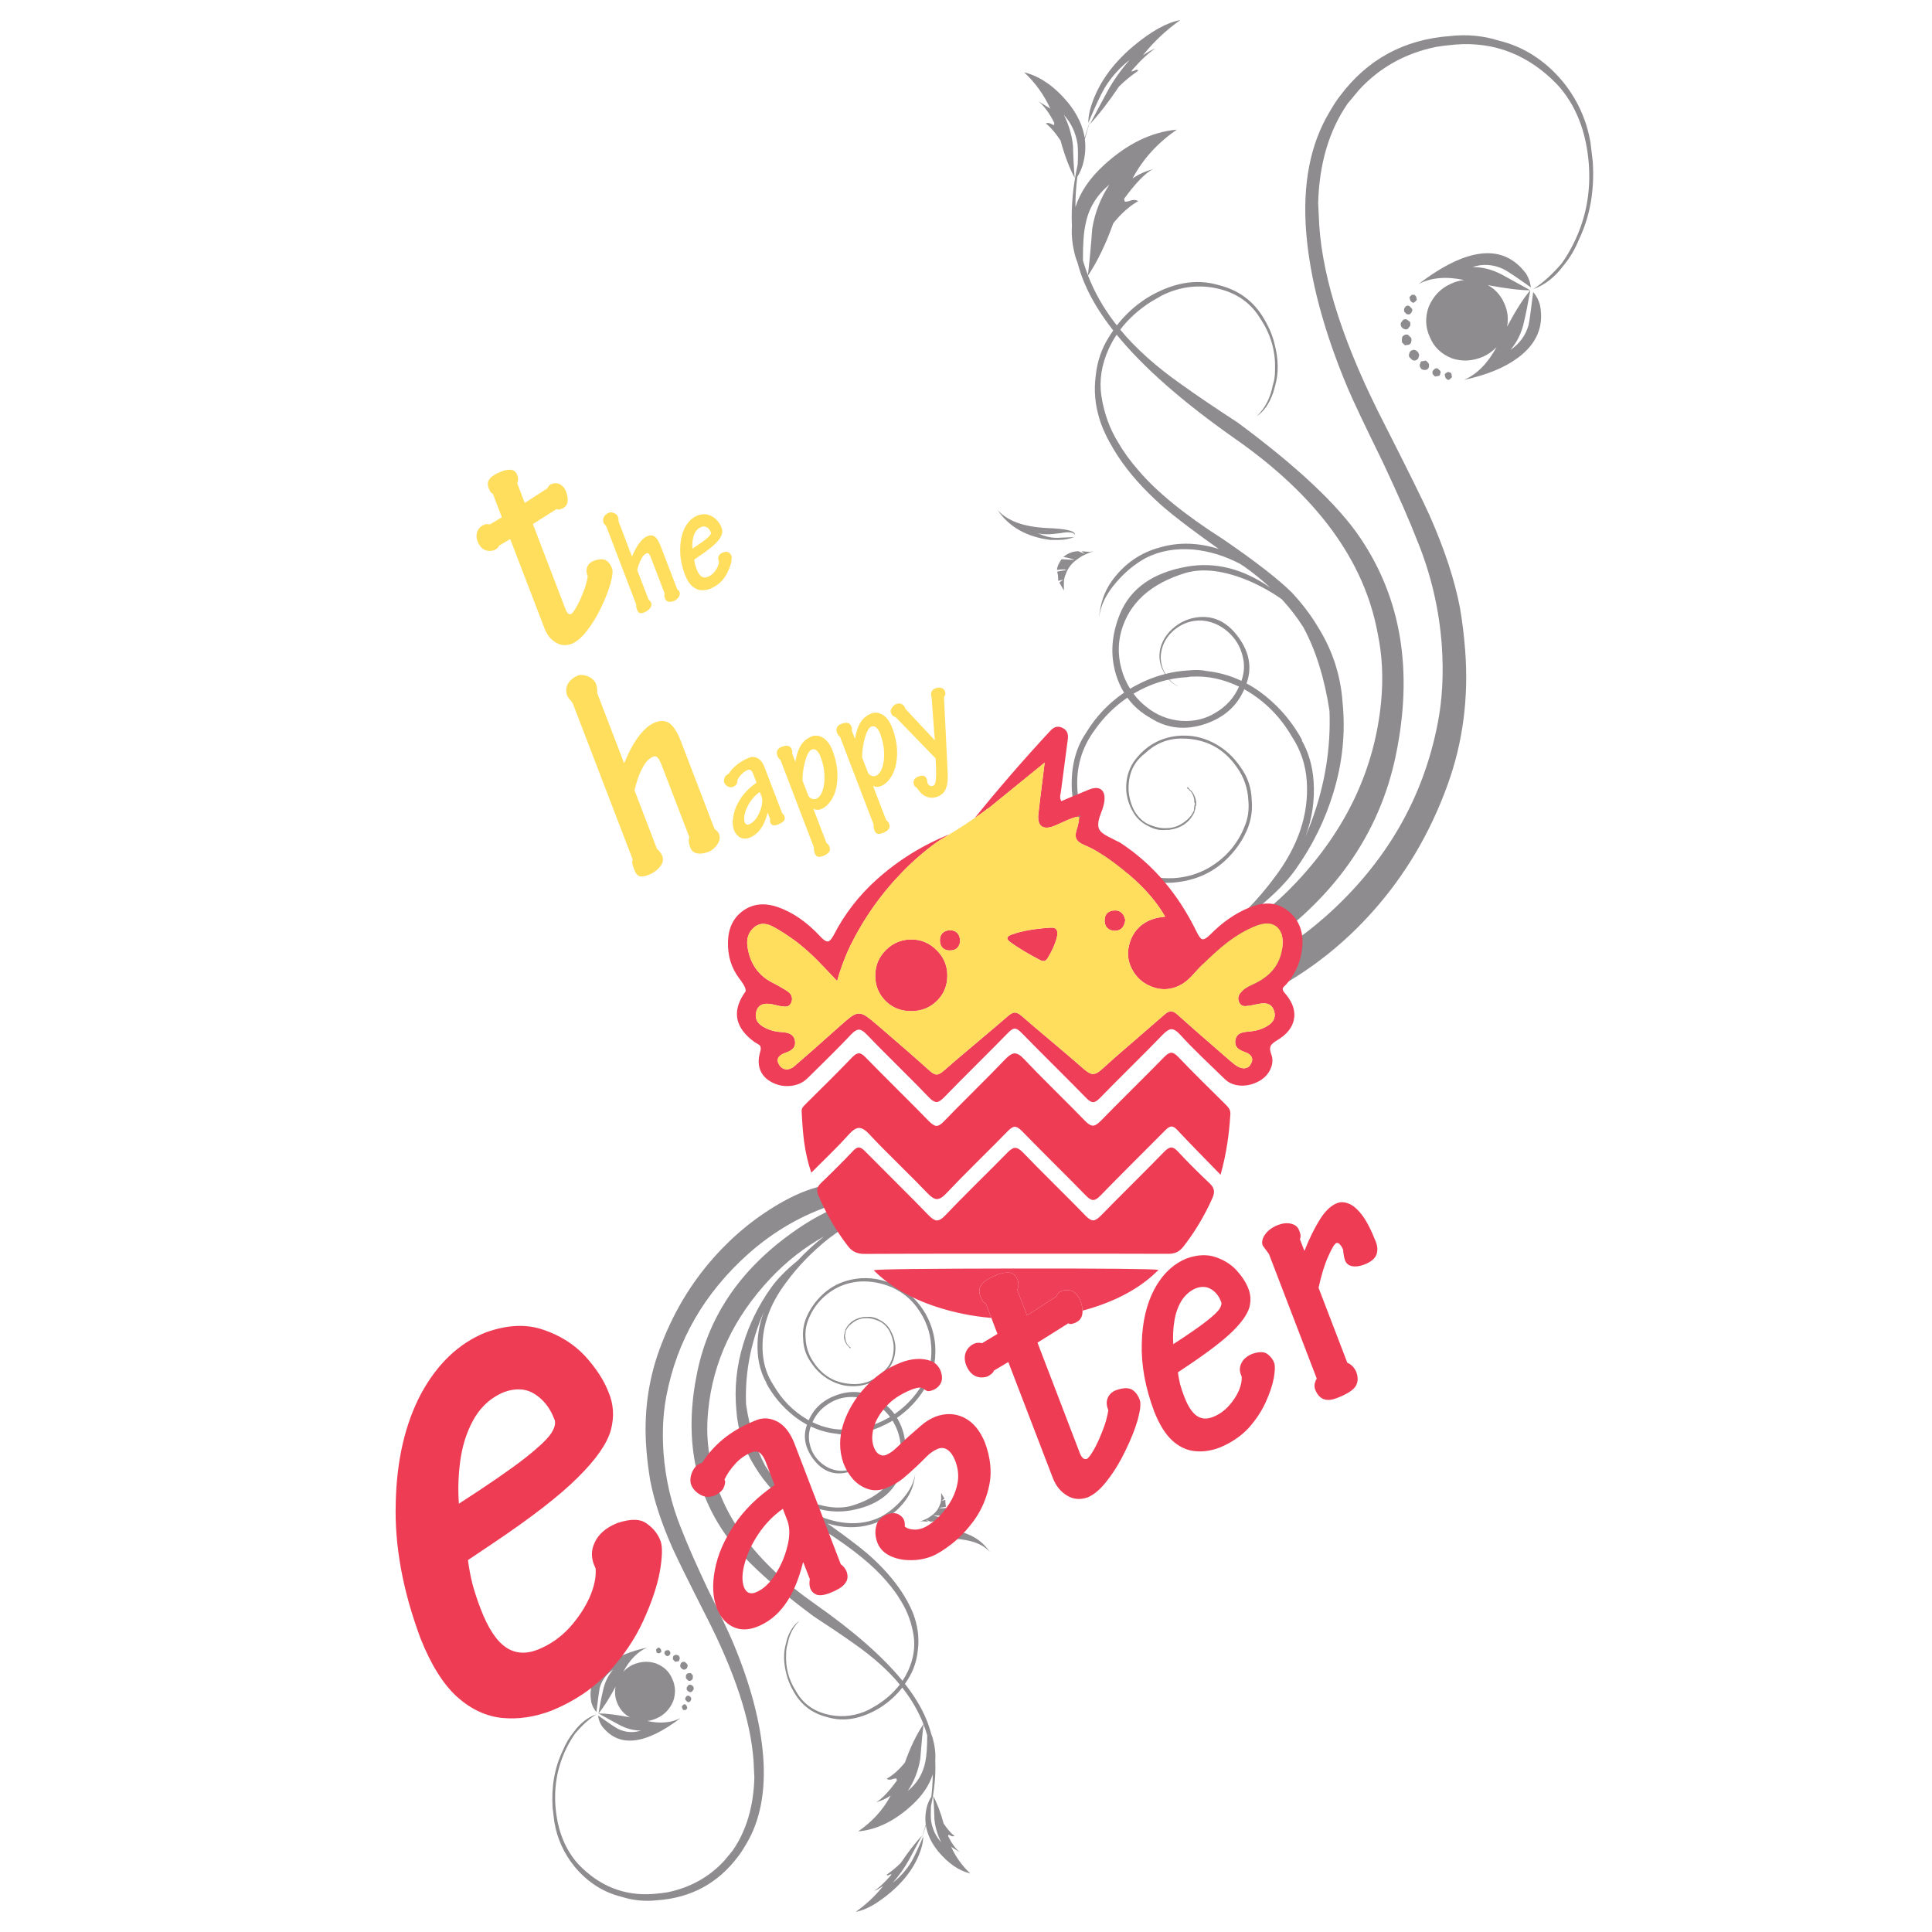 <?xml version="1.0" encoding="utf-8"?>
<!-- Generator: Adobe Illustrator 16.0.0, SVG Export Plug-In . SVG Version: 6.00 Build 0)  -->
<!DOCTYPE svg PUBLIC "-//W3C//DTD SVG 1.1//EN" "http://www.w3.org/Graphics/SVG/1.1/DTD/svg11.dtd">
<svg version="1.1" id="Layer_1" xmlns="http://www.w3.org/2000/svg" xmlns:xlink="http://www.w3.org/1999/xlink" x="0px" y="0px"
	 width="300px" height="300px" viewBox="0 0 300 300" enable-background="new 0 0 300 300" xml:space="preserve">
<g>
	<path fill-rule="evenodd" clip-rule="evenodd" fill="#8E8C8E" d="M226.002,6.917c-1.354,0.123-2.353,0.243-2.997,0.359
		c-4.82,0.998-8.814,3.231-11.984,6.697l-1.759,2.105c-2.88,4.176-4.407,9.318-4.579,15.427l0.172,3.528
		c0.586,8.576,3.962,18.851,10.128,30.828c3.524,6.934,5.848,11.634,6.97,14.103c2.345,5.282,3.929,10.098,4.755,14.448
		c0.354,2.056,0.619,4.202,0.792,6.438c0.586,7.395-0.325,14.415-2.734,21.06c-2.7,7.453-6.576,14.003-11.628,19.648
		c-4.29,4.812-9.199,8.744-14.72,11.799c-1.698,0.938-3.51,1.783-5.436,2.538v-5.231c4.632-2.083,8.94-4.887,12.927-8.412
		c9.342-8.336,15.129-18.349,17.357-30.036c0.71-3.648,0.914-7.643,0.618-11.984c-0.412-5.637-1.676-11.044-3.789-16.219
		c-1.229-3.17-3.021-7.251-5.371-12.245c-2.824-5.753-4.644-9.599-5.462-11.539c-3.705-8.814-5.851-16.863-6.437-24.143
		c-0.587-7.461,0.618-13.689,3.615-18.683c0.644-1.114,1.2-1.964,1.671-2.55c4.233-5.637,9.904-8.72,17.012-9.249
		c2.641-0.297,5.166-0.066,7.575,0.693c3.871,0.941,7.189,3.059,9.956,6.352c2.285,2.815,3.727,5.984,4.32,9.509l0.347,2.909
		c0.297,4.465-0.41,8.489-2.116,12.071c-0.646,1.585-1.466,2.968-2.466,4.148c-1.295,1.758-2.852,2.964-4.667,3.615
		c1.47-0.941,2.938-2.266,4.408-3.974c0.644-0.875,1.259-1.902,1.845-3.083c1.938-3.872,2.73-8.04,2.376-12.505
		c-0.411-4.993-2.025-9.046-4.841-12.157C237.396,8.534,232.11,6.445,226.002,6.917z M237.54,43.749
		c0.116,0.471,0.174,0.763,0.174,0.879c-2.229-1.585-3.636-2.526-4.222-2.822c-1.586-0.76-3.203-0.875-4.853-0.347
		c1.592,0,3.152,0.412,4.679,1.237c0.875,0.472,2.311,1.263,4.309,2.378c-0.412,2.286-0.734,3.9-0.967,4.841
		c-0.354,1.708-1.059,3.178-2.116,4.408c1.412-0.941,2.353-2.233,2.823-3.875c0.115-0.528,0.351-2.233,0.705-5.113
		c0.529,0.644,0.879,1.32,1.054,2.03c0.651,3.285-0.491,6.017-3.432,8.196c-2.054,1.527-4.844,2.67-8.368,3.43
		c1.988-0.851,3.678-2.55,5.063-5.101c-0.578,0.619-1.268,1.114-2.067,1.485c-1.651,0.709-3.27,0.8-4.854,0.272
		c-1.641-0.644-2.785-1.734-3.429-3.269c-0.711-1.527-0.772-3.112-0.187-4.754c0.711-1.643,1.829-2.815,3.356-3.517
		c0.709-0.347,1.428-0.553,2.154-0.619c-2.767-0.603-5.131-0.396-7.095,0.619c7.576-5.761,13.128-6.322,16.65-1.684
		C237.159,42.779,237.367,43.22,237.54,43.749z M196.313,49.567c0.758,1.288,1.287,2.551,1.585,3.789
		c0.643,2.41,0.672,4.614,0.086,6.611l-0.271,0.966c-0.587,1.7-1.437,2.934-2.551,3.701c1.296-1.296,2.116-2.884,2.464-4.766
		c0.239-0.702,0.358-1.465,0.358-2.291c0.116-2.757-0.532-5.283-1.943-7.578l-0.62-0.965c-1.526-2.294-3.787-3.735-6.784-4.32
		c-2.813-0.529-5.543-0.145-8.184,1.151l-1.684,0.965c-1.956,1.247-3.562,2.699-4.816,4.358c2.394,2.905,5.56,5.741,9.496,8.506
		c2.286,1.643,5.191,3.611,8.717,5.905c9.284,6.875,15.628,12.839,19.028,17.89c6.406,9.451,8.258,20.697,5.56,33.738
		c-2.526,12.282-9.638,22.384-21.333,30.308c-1.123,0.775-2.279,1.502-3.472,2.179h-8.072c0.176-0.318,0.348-0.64,0.514-0.966
		l-0.063-0.062c0.042-0.033,0.087-0.062,0.137-0.087c0.008-0.025,0.021-0.054,0.037-0.086c0.074-0.034,0.148-0.063,0.223-0.087
		c1.916-1.288,3.34-2.286,4.272-2.996c3.465-2.766,6.434-5.82,8.901-9.162c3.697-4.878,5.369-9.872,5.014-14.98
		c-0.174-2.525-0.936-4.816-2.29-6.871c-1.759-3.055-4.135-5.464-7.132-7.23c-0.1-0.058-0.194-0.112-0.284-0.161
		c-1.091,2.559-3.078,4.346-5.969,5.36c-3.119,1.057-5.971,0.764-8.555-0.878c-1.478-0.817-2.686-1.874-3.628-3.17
		c-1.955,1.329-3.623,2.972-5.001,4.928c-2.113,2.823-3.026,6.025-2.737,9.607c0.183,2.881,1.182,5.551,2.997,8.011
		c1.354,1.825,3.116,3.235,5.286,4.234c2.172,0.94,4.403,1.354,6.698,1.237c1.939-0.123,3.73-0.651,5.374-1.584
		c2.822-1.651,4.763-4.003,5.818-7.057c0.355-1.056,0.471-2.229,0.347-3.517c-0.115-1.881-0.701-3.557-1.757-5.026
		c-1.768-2.583-4.145-4.052-7.133-4.407c-0.354-0.058-0.915-0.087-1.683-0.087c-2.115,0.058-3.962,0.851-5.546,2.377
		c-1.768,1.354-2.589,3.293-2.465,5.818c0.115,1.172,0.437,2.23,0.966,3.17c0.644,0.999,1.407,1.675,2.29,2.03
		c0.998,0.404,1.882,0.578,2.65,0.52c1.114,0,2.141-0.409,3.083-1.226c0.469-0.355,0.849-0.854,1.138-1.498l0.087-0.793
		c0.115-0.181,0.115-0.33,0-0.446c0-0.643-0.174-1.201-0.521-1.671l-0.532-0.533h-0.087v-0.173h0.087v0.086l0.087-0.086l0.174,0.26
		l0.446,0.446c0.346,0.47,0.552,0.998,0.617,1.585v0.532l-0.099,0.087c0,0.354-0.058,0.619-0.173,0.792v0.173
		c-0.76,1.585-2.08,2.497-3.962,2.737h-0.445c-0.934,0.115-1.87-0.09-2.812-0.62c-1.057-0.527-1.848-1.291-2.376-2.29
		c-0.537-0.94-0.863-1.968-0.979-3.083c-0.114-1.708,0.268-3.235,1.15-4.581c1.818-2.525,4.251-3.878,7.307-4.061h0.618
		c1.65,0,3.268,0.441,4.853,1.325c1.527,0.883,2.79,2.06,3.789,3.529c1.115,1.526,1.7,3.231,1.758,5.112
		c0.174,1.875-0.178,3.666-1.052,5.374c-0.825,1.643-1.973,3.108-3.442,4.395c-1.527,1.296-3.23,2.179-5.112,2.649
		c-0.587,0.173-1.466,0.322-2.638,0.445c-3.055,0.174-5.993-0.623-8.814-2.389c-1.998-1.288-3.611-3.017-4.841-5.188
		c-1.181-2.122-1.857-4.382-2.032-6.785c-0.172-3.525,0.563-6.491,2.205-8.901c1.502-2.493,3.47-4.573,5.905-6.241
		c-0.513-0.833-0.925-1.749-1.237-2.748c-0.941-3.054-0.736-6.228,0.618-9.521c1.643-3.938,5.109-6.372,10.399-7.305
		c4.399-0.759,8.704,0.331,12.914,3.269c-1.229-1.147-2.572-2.237-4.023-3.269l-0.693-0.445c-2.354-1.23-4.763-1.965-7.231-2.204
		c-2.756-0.231-5.226,0.21-7.403,1.324c-1.7,0.941-3.228,2.204-4.58,3.789c-1.527,1.758-2.407,3.549-2.638,5.374
		c0.174-2.113,0.816-3.962,1.931-5.547c1.94-2.707,4.465-4.469,7.578-5.287c2.88-0.825,5.904-0.738,9.074,0.26
		c-4.812-3.408-8.101-5.963-9.866-7.664c-2.7-2.525-4.842-5.109-6.428-7.75c-1.056-1.766-1.79-3.326-2.201-4.679
		c-0.711-2.229-0.917-4.49-0.62-6.785c0.231-2.229,0.908-4.226,2.03-5.993c0.223-0.363,0.453-0.718,0.693-1.064
		c-1.998-2.542-3.492-5.006-4.482-7.391c-0.438-1.032-0.796-2.097-1.077-3.194c-0.156-0.363-0.268-0.677-0.334-0.941
		c-0.446-1.634-0.619-3.207-0.52-4.716c-0.141-2.989,0.161-6.183,0.903-9.583c0.058-1.403,0.046-2.452-0.038-3.145
		c-0.289-1.767-0.993-3.265-2.116-4.495c0.769,1.527,1.237,3.111,1.412,4.754c0.057,2.055,0.148,3.73,0.271,5.026
		c-0.825-1.527-1.559-3.466-2.203-5.819c-0.825-1.23-1.589-2.109-2.29-2.638c0.23-0.123,0.523-0.094,0.879,0.087
		c0.289,0.173,0.433,0.202,0.433,0.086v-0.272c-0.76-1.527-1.581-2.642-2.464-3.343l1.857,1.139
		c-0.998-2.17-2.353-4.048-4.062-5.633c2.411,0.586,4.672,2.142,6.786,4.667c1.443,1.783,2.314,3.611,2.611,5.484
		c0.297-0.99,0.632-1.997,1.003-3.021c-0.371,1.099-0.698,2.18-0.979,3.244c0.174,1.328,0.059,2.687-0.347,4.074
		c-0.214,0.668-0.486,1.258-0.816,1.77c-0.207,1.609-0.306,3.182-0.297,4.717c0.742-2.319,2.204-4.482,4.382-6.487
		c3.641-3.351,7.43-5.2,11.366-5.547c-2.996,2.056-5.287,4.581-6.871,7.577c0.933-0.644,1.96-1.114,3.083-1.412
		c-1.181,0.644-2.649,2.171-4.408,4.581l0.087,0.348c0,0.123,0.235,0.123,0.705,0c0.529-0.232,0.999-0.232,1.412,0
		c-1.354,0.767-2.646,1.914-3.876,3.441c-1.163,3.251-2.472,5.959-3.924,8.122c1.023,2.633,2.446,5.126,4.271,7.479
		c0.065,0.09,0.136,0.177,0.21,0.259c1.271-1.65,2.815-3.062,4.629-4.234c3.938-2.402,7.669-3.074,11.193-2.018
		C192.366,45.04,194.72,46.803,196.313,49.567z M237.627,45.074c-1.602,0-3.806-0.269-6.611-0.805
		c1.146,0.619,2.002,1.56,2.563,2.823c0.537,1.181,0.68,2.394,0.433,3.64C235.373,48.181,236.579,46.295,237.627,45.074z
		 M220.008,46.572l-0.358,0.347c-0.114,0.115-0.259,0.115-0.433,0c-0.173-0.174-0.26-0.289-0.26-0.347l-0.1-0.446l0.359-0.347h0.433
		c0.183,0.173,0.272,0.289,0.272,0.347L220.008,46.572z M219.217,47.896c0.116,0.174,0.116,0.347,0,0.521
		c0,0.058-0.087,0.178-0.26,0.359c-0.183,0.058-0.359,0.058-0.533,0l-0.359-0.359c-0.057-0.174-0.057-0.347,0-0.521
		c0-0.065,0.092-0.186,0.273-0.359c0.173-0.116,0.347-0.116,0.52,0L219.217,47.896z M217.545,50.62
		c-0.058-0.173-0.058-0.351,0-0.532l0.348-0.434c0.239-0.115,0.445-0.115,0.618,0L218.957,50c0.057,0.24,0.057,0.446,0,0.62
		l-0.359,0.445c-0.174,0.116-0.38,0.116-0.619,0C217.748,50.941,217.604,50.793,217.545,50.62z M219.13,53.083
		c0,0.182-0.12,0.33-0.359,0.446l-0.619,0.086l-0.433-0.433c-0.057-0.24-0.057-0.475,0-0.707c0-0.181,0.115-0.329,0.346-0.445
		c0.239-0.116,0.446-0.116,0.62,0l0.445,0.445C219.188,52.708,219.188,52.91,219.13,53.083z M192.771,105.727
		c0.454-1.295,0.516-2.57,0.186-3.825c-0.355-1.527-1.147-2.819-2.377-3.875c-1.172-0.999-2.493-1.556-3.962-1.672
		c-1.469-0.058-2.794,0.351-3.975,1.226c-1.114,0.826-1.846,1.853-2.191,3.083c-0.354,1.181-0.268,2.357,0.261,3.529
		c0.073,0.157,0.156,0.309,0.248,0.458c1.163-0.297,2.343-0.479,3.54-0.544c1.114-0.116,2.056-0.087,2.822,0.086
		C189.238,104.398,191.056,104.91,192.771,105.727z M199.037,93.049c-1.569-1.106-3.273-2.06-5.115-2.86
		c-3.813-1.593-7.072-2.006-9.78-1.238c-5.456,1.643-8.803,4.668-10.041,9.076c-0.585,2.17-0.494,4.374,0.273,6.611
		c0.296,0.833,0.668,1.605,1.113,2.314c0.009-0.008,0.017-0.016,0.024-0.024c1.742-1.031,3.529-1.783,5.362-2.253
		c-0.092-0.156-0.175-0.317-0.248-0.483c-0.586-1.114-0.734-2.29-0.445-3.529c0.297-1.172,0.944-2.199,1.943-3.083
		c0.999-0.875,2.142-1.432,3.429-1.671c2.709-0.471,4.97,0.557,6.785,3.082c1.684,2.328,2.093,4.706,1.227,7.132
		c1.007,0.536,1.98,1.185,2.922,1.944c2.344,1.882,4.25,4.172,5.719,6.871h-0.085c1.056,1.825,1.675,3.942,1.855,6.352
		c0.197,2.988-0.222,5.847-1.263,8.58c0.313-0.727,0.615-1.474,0.904-2.242c2.112-5.695,3.054-11.452,2.823-17.271
		c-0.769-5.051-2.118-9.368-4.049-12.95C201.425,95.88,200.307,94.427,199.037,93.049z M225.382,58.11l0.087,0.446l-0.346,0.346
		c-0.125,0.116-0.273,0.116-0.446,0c-0.174-0.172-0.261-0.289-0.261-0.346l-0.086-0.446c0.173-0.172,0.289-0.259,0.347-0.259
		c0.115-0.124,0.264-0.124,0.446,0C225.295,57.851,225.382,57.938,225.382,58.11z M222.832,57.231c0.173-0.058,0.317-0.058,0.434,0
		l0.359,0.347c0.115,0.182,0.115,0.33,0,0.446c0,0.231-0.092,0.347-0.272,0.347l-0.521,0.099l-0.358-0.359
		c-0.059-0.172-0.059-0.35,0-0.532L222.832,57.231z M220.975,57.405c-0.173,0-0.317-0.116-0.434-0.347
		c-0.123-0.24-0.123-0.446,0-0.619c0-0.24,0.116-0.359,0.348-0.359l0.532-0.087l0.433,0.446c0.066,0.173,0.066,0.379,0,0.619
		c0,0.116-0.115,0.231-0.347,0.347C221.334,57.462,221.156,57.462,220.975,57.405z M219.217,54.408c0.23-0.115,0.437-0.115,0.619,0
		c0.23,0.116,0.376,0.264,0.434,0.446c0.123,0.173,0.123,0.379,0,0.619c0,0.174-0.116,0.318-0.348,0.433
		c-0.182,0.116-0.387,0.116-0.619,0l-0.445-0.433c-0.114-0.24-0.114-0.445,0-0.619C218.857,54.672,218.978,54.524,219.217,54.408z
		 M204.683,97.407c2.228,3.582,3.49,7.458,3.787,11.625c0.471,4.706,0,9.376-1.411,14.015c-1.295,4.293-3.264,8.287-5.905,11.986
		c-1.288,1.823-3.17,3.751-5.646,5.781c-1.659,1.783-3.52,3.488-5.583,5.113c4.184-2.344,7.956-5.298,11.316-8.865
		c7.815-8.286,12.223-17.659,13.221-28.116c0.348-3.698,0.17-7.222-0.532-10.573c-2.055-11.274-9.426-21.348-22.112-30.222
		c-8.137-5.704-14.278-11.097-18.422-16.181c-0.47,0.693-0.879,1.419-1.226,2.179c-1.122,2.468-1.506,4.903-1.151,7.305
		c0.412,2.708,1.295,5.146,2.649,7.317c0.816,1.411,1.844,2.823,3.083,4.235c2.813,3.343,7.218,6.925,13.209,10.746
		c5.052,3.467,8.605,6.228,10.661,8.283C202.205,93.734,203.56,95.525,204.683,97.407z M168.158,40.443
		c0.223,0.767,0.479,1.527,0.768,2.278c0.231-1.866,0.458-4.284,0.681-7.255c0.412-2.468,1.296-4.73,2.649-6.785
		c-1.997,1.643-3.231,3.698-3.701,6.166C168.274,36.085,168.142,37.951,168.158,40.443z M175.958,7.188
		c2.814-2.352,5.249-3.706,7.306-4.061c-2.171,1.527-4.106,3.351-5.808,5.473c0.817-0.537,1.461-0.892,1.933-1.065
		c-1,0.644-2.172,1.729-3.517,3.256l-0.187,0.272c0,0.058,0.148,0.029,0.445-0.086c0.289-0.182,0.495-0.182,0.62,0
		c-1.181,0.817-2.179,1.639-2.996,2.464c-1.585,2.352-3.083,4.292-4.494,5.819c0.7-1.354,1.609-3.058,2.725-5.114
		c0.94-1.708,2.087-3.326,3.441-4.853c-1.528,1.181-2.82,2.621-3.876,4.32c-0.643,1.115-1.498,2.935-2.563,5.461
		c0-0.587,0.09-1.259,0.272-2.019C170.259,13.408,172.492,10.118,175.958,7.188z M192.338,106.742
		c0.017-0.042,0.037-0.083,0.062-0.124c-2.459-1.18-4.914-1.696-7.365-1.548h-0.187l-0.521,0.086
		c-0.924,0.042-1.84,0.162-2.748,0.359c0.421,0.471,0.924,0.851,1.51,1.139c-0.627-0.264-1.159-0.64-1.596-1.126
		c-1.709,0.372-3.381,1.011-5.016,1.919c-0.156,0.091-0.313,0.181-0.469,0.272c0.561,0.759,1.217,1.432,1.968,2.018
		c1.584,1.295,3.408,2.03,5.472,2.204c1.998,0.124,3.788-0.314,5.373-1.313C190.406,109.688,191.578,108.393,192.338,106.742z
		 M162.562,81.993c3.055,0.116,4.495,0.466,4.321,1.052c-0.181-0.413-0.915-0.499-2.203-0.26c-1.65,0.231-2.827,0.231-3.528,0
		c1.172,0.586,2.348,0.821,3.528,0.706l2.104-0.086c-0.76,0.289-1.552,0.433-2.377,0.433c-0.702,0-1.139,0-1.313,0
		c-3.706-0.47-6.438-2.026-8.196-4.667C156.368,80.87,158.922,81.811,162.562,81.993z M169.88,85.595
		c-0.356,0.067-0.888,0.273-1.598,0.62c-0.289,0.124-0.697,0.388-1.226,0.792c-0.769,0.586-1.295,1.32-1.584,2.204
		c-0.183,0.354-0.273,0.796-0.273,1.324v1.152l-0.705-1.239l0.618-0.445l-0.792,0.186c0-0.652-0.058-1.123-0.174-1.411l0.348-0.087
		l1.15-0.186c-0.354-0.116-0.854-0.116-1.498,0v-0.26l0.174-0.532c0.239-0.471,0.418-0.763,0.532-0.879l1.584,0.087l0.446,0.087
		c-0.355-0.231-0.945-0.404-1.771-0.52c0.711-0.595,1.503-0.892,2.378-0.892l0.979,0.446l-0.533-0.446l1.237,0.1L169.88,85.595z
		 M121.731,186.499c2.327-1.28,4.509-2.101,6.549-2.464l1.3,2.978c-4.891,1.555-9.34,4.103-13.347,7.646
		c-6.858,6.124-11.109,13.482-12.751,22.075c-0.521,2.674-0.673,5.607-0.458,8.802c0.305,4.144,1.234,8.113,2.786,11.91
		c0.908,2.328,2.225,5.328,3.949,9.001c2.072,4.227,3.409,7.053,4.012,8.481c2.724,6.47,4.3,12.381,4.729,17.729
		c0.429,5.489-0.454,10.066-2.65,13.73c-0.479,0.816-0.891,1.444-1.238,1.882c-3.103,4.144-7.268,6.409-12.492,6.798
		c-1.94,0.214-3.793,0.04-5.559-0.521c-2.856-0.693-5.295-2.25-7.317-4.668c-1.684-2.071-2.741-4.399-3.17-6.982l-0.26-2.143
		c-0.223-3.275,0.293-6.231,1.547-8.863c0.479-1.164,1.081-2.18,1.808-3.047c0.957-1.295,2.104-2.179,3.442-2.649
		c-1.082,0.686-2.163,1.654-3.244,2.91c-0.47,0.644-0.925,1.398-1.362,2.265c-1.419,2.848-2.002,5.911-1.746,9.187
		c0.306,3.674,1.495,6.653,3.566,8.939c3.277,3.41,7.161,4.94,11.65,4.594c0.99-0.083,1.725-0.169,2.204-0.26
		c3.533-0.735,6.467-2.374,8.803-4.915l1.288-1.562c2.121-3.061,3.244-6.838,3.367-11.327l-0.124-2.588
		c-0.438-6.298-2.922-13.851-7.453-22.657c-2.584-5.093-4.288-8.543-5.113-10.35c-1.725-3.887-2.889-7.43-3.492-10.623
		c-0.256-1.511-0.45-3.087-0.582-4.729c-0.429-5.431,0.24-10.585,2.006-15.463c1.989-5.48,4.837-10.293,8.542-14.437
		C114.075,191.637,117.678,188.744,121.731,186.499z M129.499,187.65l2.155,2.569c-1.326,0.899-2.322,1.604-2.99,2.11
		c-2.55,2.031-4.73,4.276-6.537,6.735c-2.724,3.582-3.954,7.246-3.689,10.993c0.124,1.857,0.685,3.542,1.684,5.053
		c1.296,2.244,3.042,4.016,5.237,5.311c0.074,0.042,0.148,0.083,0.222,0.124c0.792-1.873,2.254-3.187,4.383-3.937
		c2.287-0.784,4.379-0.57,6.277,0.644c1.082,0.603,1.968,1.378,2.662,2.327c1.436-0.981,2.662-2.19,3.677-3.627
		c1.552-2.072,2.22-4.425,2.005-7.058c-0.132-2.112-0.866-4.073-2.203-5.881c-0.991-1.346-2.282-2.382-3.875-3.107
		c-1.602-0.693-3.244-0.998-4.928-0.916c-1.419,0.09-2.736,0.479-3.95,1.163c-2.072,1.213-3.496,2.942-4.271,5.188
		c-0.256,0.774-0.343,1.639-0.26,2.587c0.091,1.379,0.524,2.608,1.3,3.689c1.295,1.899,3.042,2.977,5.237,3.231
		c0.264,0.05,0.677,0.074,1.238,0.074c1.552-0.049,2.91-0.636,4.074-1.758c1.296-0.99,1.902-2.415,1.82-4.271
		c-0.091-0.858-0.33-1.634-0.718-2.327c-0.471-0.734-1.032-1.229-1.684-1.486c-0.735-0.305-1.383-0.438-1.944-0.396
		c-0.817,0-1.572,0.306-2.266,0.916c-0.347,0.256-0.627,0.623-0.842,1.103l-0.062,0.581c-0.083,0.124-0.083,0.231,0,0.322
		c0,0.471,0.128,0.879,0.384,1.225l0.396,0.385h0.063v0.137h-0.063v-0.063l-0.062,0.063l-0.136-0.198l-0.322-0.323
		c-0.256-0.346-0.409-0.734-0.458-1.163v-0.384l0.074-0.074c0-0.256,0.042-0.45,0.124-0.582v-0.124
		c0.562-1.163,1.531-1.832,2.909-2.006h0.334c0.685-0.09,1.375,0.059,2.067,0.446c0.776,0.389,1.358,0.948,1.746,1.684
		c0.388,0.693,0.627,1.449,0.718,2.266c0.083,1.255-0.198,2.377-0.841,3.367c-1.346,1.857-3.137,2.853-5.374,2.984h-0.458
		c-1.206,0-2.394-0.326-3.566-0.979c-1.122-0.644-2.047-1.506-2.773-2.588c-0.825-1.122-1.259-2.372-1.3-3.751
		c-0.132-1.378,0.127-2.695,0.78-3.948c0.602-1.206,1.444-2.282,2.525-3.232c1.123-0.958,2.373-1.605,3.751-1.943
		c0.429-0.132,1.077-0.24,1.944-0.322c2.245-0.133,4.403,0.449,6.475,1.745c1.46,0.95,2.645,2.221,3.554,3.814
		c0.866,1.551,1.361,3.214,1.485,4.988c0.132,2.584-0.405,4.764-1.61,6.538c-1.106,1.832-2.55,3.363-4.333,4.593
		c0.372,0.603,0.673,1.271,0.904,2.005c0.685,2.246,0.532,4.577-0.458,6.996c-1.206,2.889-3.751,4.68-7.639,5.374
		c-3.236,0.552-6.405-0.258-9.509-2.428c0.9,0.851,1.89,1.659,2.971,2.428l0.52,0.32c1.725,0.909,3.496,1.449,5.312,1.623
		c2.022,0.173,3.833-0.153,5.435-0.979c1.246-0.685,2.369-1.613,3.368-2.786c1.123-1.288,1.766-2.6,1.931-3.937
		c-0.124,1.552-0.598,2.909-1.423,4.072c-1.42,1.982-3.273,3.277-5.559,3.889c-2.113,0.603-4.337,0.537-6.673-0.197
		c3.541,2.5,5.959,4.378,7.255,5.632c1.981,1.857,3.558,3.757,4.729,5.695c0.775,1.296,1.312,2.439,1.61,3.431
		c0.52,1.641,0.672,3.305,0.458,4.988c-0.173,1.635-0.668,3.099-1.485,4.396c-0.166,0.272-0.334,0.536-0.508,0.791
		c1.461,1.866,2.555,3.675,3.281,5.424c0.322,0.768,0.59,1.561,0.805,2.377c0.107,0.257,0.186,0.479,0.235,0.669
		c0.33,1.205,0.458,2.365,0.384,3.479c0.099,2.204-0.124,4.557-0.669,7.057c-0.041,1.017-0.033,1.774,0.024,2.278
		c0.215,1.296,0.735,2.398,1.561,3.306c-0.562-1.121-0.908-2.29-1.04-3.504c-0.042-1.51-0.107-2.74-0.198-3.688
		c0.611,1.123,1.151,2.551,1.622,4.284c0.602,0.898,1.164,1.542,1.684,1.931c-0.173,0.091-0.388,0.07-0.644-0.062
		c-0.215-0.133-0.322-0.152-0.322-0.063v0.198c0.562,1.122,1.164,1.94,1.808,2.452l-1.362-0.843
		c0.734,1.601,1.729,2.983,2.984,4.147c-1.775-0.429-3.438-1.571-4.99-3.429c-1.057-1.305-1.692-2.646-1.907-4.024
		c-0.223,0.727-0.47,1.46-0.743,2.204c0.264-0.8,0.503-1.584,0.718-2.353c-0.132-0.99-0.049-1.997,0.248-3.021
		c0.165-0.487,0.367-0.916,0.607-1.288c0.148-1.189,0.223-2.344,0.223-3.466c-0.544,1.699-1.618,3.284-3.219,4.754
		c-2.683,2.467-5.468,3.829-8.357,4.085c2.204-1.51,3.888-3.367,5.051-5.571c-0.693,0.479-1.448,0.826-2.265,1.041
		c0.866-0.479,1.944-1.603,3.231-3.367l-0.062-0.262c0-0.082-0.173-0.082-0.52,0c-0.388,0.174-0.731,0.174-1.028,0
		c0.991-0.562,1.939-1.403,2.848-2.524c0.85-2.395,1.812-4.384,2.885-5.968c-0.759-1.932-1.808-3.76-3.145-5.485
		c-0.049-0.065-0.099-0.128-0.148-0.186c-0.941,1.205-2.08,2.237-3.417,3.096c-2.889,1.766-5.629,2.261-8.221,1.485
		c-2.287-0.561-4.011-1.853-5.175-3.876c-0.561-0.956-0.949-1.885-1.164-2.785c-0.479-1.774-0.499-3.393-0.062-4.853l0.186-0.719
		c0.438-1.255,1.065-2.162,1.882-2.724c-0.949,0.948-1.552,2.116-1.808,3.504c-0.173,0.521-0.26,1.081-0.26,1.684
		c-0.091,2.021,0.384,3.875,1.424,5.56l0.445,0.718c1.123,1.683,2.786,2.74,4.989,3.17c2.072,0.387,4.078,0.105,6.018-0.843
		l1.225-0.706c1.445-0.915,2.629-1.98,3.554-3.193c-1.766-2.146-4.094-4.234-6.982-6.266c-1.684-1.204-3.818-2.648-6.401-4.333
		c-6.818-5.051-11.481-9.429-13.99-13.136c-4.705-6.95-6.063-15.216-4.074-24.799c1.857-9.021,7.078-16.445,15.662-22.273
		C125.68,189.57,127.535,188.53,129.499,187.65z M127.946,191.996c-3.062,1.717-5.823,3.88-8.283,6.487
		c-5.736,6.083-8.972,12.963-9.707,20.64c-0.264,2.723-0.136,5.314,0.384,7.773c1.51,8.288,6.929,15.687,16.256,22.2
		c5.976,4.191,10.491,8.158,13.544,11.897c0.339-0.512,0.636-1.044,0.892-1.598c0.817-1.815,1.098-3.606,0.842-5.374
		c-0.305-1.987-0.953-3.779-1.944-5.372c-0.603-1.04-1.358-2.075-2.266-3.107c-2.072-2.46-5.311-5.093-9.719-7.899
		c-3.706-2.55-6.314-4.581-7.825-6.091c-1.164-1.246-2.158-2.563-2.984-3.95c-1.634-2.633-2.563-5.479-2.785-8.543
		c-0.339-3.449,0.008-6.879,1.04-10.288c0.949-3.152,2.394-6.087,4.333-8.802c0.949-1.346,2.332-2.758,4.147-4.234
		C125.077,194.431,126.435,193.185,127.946,191.996z M104.385,260.685c0.52,1.123,0.565,2.29,0.136,3.503
		c-0.52,1.206-1.341,2.068-2.464,2.588c-0.52,0.248-1.043,0.401-1.572,0.458c2.03,0.438,3.764,0.286,5.2-0.458
		c-5.571,4.227-9.649,4.635-12.232,1.226c-0.173-0.255-0.326-0.578-0.458-0.966c-0.082-0.347-0.124-0.564-0.124-0.655
		c1.634,1.163,2.666,1.857,3.095,2.08c1.172,0.562,2.36,0.647,3.566,0.26c-1.164,0-2.308-0.306-3.43-0.916
		c-0.644-0.339-1.7-0.921-3.169-1.746c1.18,0,2.806,0.202,4.878,0.606c-0.858-0.462-1.494-1.159-1.907-2.092
		c-0.396-0.867-0.499-1.758-0.31-2.675c-1.007,1.874-1.895,3.261-2.662,4.16c0.297-1.684,0.532-2.868,0.705-3.553
		c0.265-1.255,0.785-2.337,1.561-3.244c-1.04,0.693-1.733,1.642-2.08,2.848c-0.083,0.389-0.251,1.638-0.507,3.752
		c-0.388-0.471-0.648-0.966-0.78-1.486c-0.479-2.419,0.363-4.424,2.525-6.018c1.511-1.122,3.558-1.964,6.141-2.525
		c-1.461,0.618-2.699,1.874-3.714,3.764c0.429-0.47,0.937-0.842,1.522-1.113c1.206-0.513,2.39-0.574,3.554-0.187
		C103.073,258.766,103.915,259.563,104.385,260.685z M104.521,257.255c0-0.083,0.086-0.169,0.26-0.26
		c0.124-0.042,0.251-0.042,0.384,0c0.132,0,0.239,0.086,0.322,0.26c0.09,0.173,0.09,0.326,0,0.459c0,0.172-0.087,0.26-0.26,0.26
		l-0.384,0.061l-0.322-0.32C104.471,257.581,104.471,257.428,104.521,257.255z M102.12,256.673c-0.124,0-0.186-0.065-0.186-0.197
		l-0.074-0.323l0.26-0.259c0.09-0.083,0.198-0.083,0.322,0c0.132,0.131,0.198,0.219,0.198,0.259l0.063,0.323
		c-0.124,0.132-0.211,0.197-0.26,0.197C102.359,256.756,102.251,256.756,102.12,256.673z M103.222,256.55
		c0-0.175,0.065-0.261,0.198-0.261l0.384-0.074l0.259,0.261c0.041,0.132,0.041,0.264,0,0.396l-0.259,0.261
		c-0.132,0.04-0.24,0.04-0.322,0l-0.26-0.261C103.139,256.739,103.139,256.632,103.222,256.55z M106.007,259.199
		c-0.173-0.092-0.281-0.199-0.322-0.322c-0.09-0.133-0.09-0.285,0-0.458c0-0.124,0.087-0.231,0.26-0.322
		c0.124-0.082,0.273-0.082,0.446,0l0.322,0.322c0.09,0.173,0.09,0.325,0,0.458c0,0.123-0.083,0.23-0.248,0.322
		C106.292,259.281,106.139,259.281,106.007,259.199z M107.555,260.103c0.049,0.173,0.049,0.347,0,0.521
		c0,0.131-0.087,0.239-0.26,0.321c-0.165,0.091-0.314,0.091-0.445,0l-0.322-0.321c-0.042-0.174-0.042-0.326,0-0.459
		c0-0.124,0.086-0.23,0.26-0.321l0.445-0.063L107.555,260.103z M106.911,261.662c0.132-0.09,0.285-0.09,0.458,0
		c0.173,0.082,0.281,0.19,0.322,0.322c0.041,0.124,0.041,0.252,0,0.384l-0.26,0.322c-0.173,0.091-0.326,0.091-0.458,0l-0.322-0.26
		c-0.042-0.174-0.042-0.322,0-0.446L106.911,261.662z M107.109,264.25c-0.132,0.082-0.264,0.082-0.396,0l-0.248-0.261
		c-0.091-0.131-0.091-0.263,0-0.396c0-0.042,0.062-0.124,0.186-0.248c0.132-0.049,0.265-0.049,0.396,0l0.248,0.248
		c0.049,0.133,0.049,0.265,0,0.396C107.294,264.031,107.232,264.118,107.109,264.25z M106.131,265.537
		c-0.124-0.124-0.186-0.21-0.186-0.26l-0.074-0.321l0.26-0.261c0.091-0.082,0.202-0.082,0.334,0
		c0.124,0.132,0.186,0.219,0.186,0.261l0.062,0.321l-0.248,0.26H106.131z M134.743,222.626c-0.058-0.115-0.116-0.227-0.173-0.334
		c-0.859,0.214-1.725,0.347-2.601,0.396c-0.826,0.082-1.519,0.062-2.08-0.063c-1.403-0.148-2.736-0.524-3.999-1.127
		c-0.331,0.949-0.375,1.886-0.136,2.811c0.256,1.123,0.838,2.072,1.746,2.849c0.858,0.733,1.828,1.143,2.909,1.225
		c1.082,0.042,2.051-0.26,2.91-0.904c0.826-0.602,1.366-1.357,1.622-2.265C135.196,224.347,135.131,223.485,134.743,222.626z
		 M138.209,220.025c-0.421-0.561-0.903-1.056-1.448-1.484c-1.172-0.95-2.513-1.486-4.023-1.61c-1.461-0.091-2.778,0.23-3.95,0.966
		c-1.164,0.693-2.026,1.643-2.587,2.848c-0.016,0.033-0.028,0.065-0.037,0.099c1.799,0.867,3.603,1.242,5.411,1.127h0.136
		l0.384-0.062c0.676-0.025,1.349-0.108,2.018-0.248c-0.313-0.355-0.685-0.64-1.114-0.854c0.462,0.198,0.858,0.479,1.188,0.842
		c1.246-0.28,2.468-0.754,3.665-1.424C137.966,220.158,138.085,220.092,138.209,220.025z M139.411,222.304
		c-0.223-0.61-0.491-1.175-0.805-1.695c-0.017,0-0.029,0.004-0.037,0.012c-1.279,0.751-2.587,1.305-3.924,1.659
		c0.057,0.106,0.115,0.223,0.173,0.347c0.429,0.817,0.536,1.68,0.322,2.588c-0.215,0.866-0.689,1.621-1.424,2.265
		c-0.735,0.645-1.577,1.053-2.526,1.227c-1.989,0.347-3.652-0.409-4.99-2.266c-1.229-1.709-1.526-3.45-0.892-5.225
		c-0.742-0.396-1.46-0.875-2.154-1.437c-1.726-1.386-3.124-3.071-4.197-5.051h0.062c-0.776-1.338-1.229-2.894-1.362-4.669
		c-0.148-2.229,0.177-4.357,0.978-6.388c-0.256,0.561-0.495,1.139-0.718,1.734c-1.552,4.184-2.241,8.414-2.068,12.688
		c0.561,3.706,1.552,6.876,2.972,9.509c0.709,1.123,1.535,2.196,2.476,3.22c1.147,0.809,2.393,1.506,3.739,2.092
		c2.806,1.164,5.204,1.466,7.193,0.904c4.011-1.205,6.471-3.426,7.379-6.66C140.038,225.557,139.971,223.938,139.411,222.304z
		 M146.146,232.654v-0.842l0.508,0.903l-0.446,0.334l0.583-0.136c0,0.479,0.041,0.825,0.124,1.041l-0.26,0.062l-0.83,0.123
		c0.256,0.091,0.619,0.091,1.089,0v0.198l-0.124,0.397c-0.174,0.338-0.302,0.552-0.384,0.644l-1.176-0.063l-0.322-0.074
		c0.264,0.173,0.697,0.306,1.3,0.396c-0.52,0.43-1.102,0.644-1.745,0.644l-0.718-0.321l0.396,0.321l-0.916-0.062l-0.508,0.062
		c0.256-0.04,0.644-0.193,1.164-0.457c0.214-0.083,0.516-0.276,0.904-0.582c0.561-0.429,0.949-0.967,1.164-1.609
		C146.08,233.368,146.146,233.042,146.146,232.654z M147.693,237.582c2.724,0.338,4.729,1.481,6.018,3.43
		c-1.073-1.255-2.948-1.948-5.622-2.08c-2.245-0.083-3.306-0.339-3.182-0.768c0.132,0.297,0.673,0.358,1.622,0.186
		c1.205-0.173,2.067-0.173,2.587,0c-0.858-0.43-1.721-0.599-2.587-0.508l-1.547,0.063c0.561-0.215,1.143-0.322,1.745-0.322
		C147.239,237.582,147.561,237.582,147.693,237.582z M143.36,285.161c0,0.43-0.066,0.925-0.199,1.485
		c-0.734,2.675-2.373,5.089-4.915,7.242c-2.071,1.734-3.862,2.729-5.373,2.984c1.593-1.122,3.017-2.459,4.272-4.011
		c-0.603,0.388-1.077,0.647-1.424,0.779c0.734-0.479,1.597-1.279,2.587-2.401l0.124-0.198c0-0.041-0.107-0.017-0.322,0.074
		c-0.214,0.124-0.363,0.124-0.445,0c0.858-0.61,1.588-1.218,2.191-1.82c1.172-1.725,2.274-3.148,3.305-4.271
		c-0.52,0.99-1.188,2.24-2.005,3.751c-0.693,1.255-1.535,2.442-2.525,3.565c1.122-0.866,2.072-1.923,2.847-3.169
		C141.957,288.348,142.584,287.01,143.36,285.161z M142.901,273.115c-0.297,1.815-0.945,3.479-1.943,4.989
		c1.469-1.215,2.377-2.725,2.724-4.532c0.198-0.907,0.297-2.282,0.297-4.122c-0.165-0.562-0.355-1.114-0.57-1.659
		C143.236,269.152,143.067,270.928,142.901,273.115z"/>
	<path fill-rule="evenodd" clip-rule="evenodd" fill="#EF3E58" d="M197.104,140.307c1.09,0.057,2.081,0.453,2.972,1.188
		c0.426,0.347,0.788,0.729,1.089,1.146c0.973,1.34,1.294,3.034,0.967,5.082c-0.164,1.086-0.487,2.098-0.967,3.034
		c-0.388,0.759-0.879,1.469-1.473,2.129c-0.247,0.215-0.405,0.385-0.472,0.508c-0.106,0.206-0.023,0.462,0.248,0.768
		c0.953,1.078,1.459,2.151,1.517,3.22c0.013,0.265-0.002,0.527-0.043,0.792c-0.215,1.328-1.09,2.446-2.624,3.355
		c-0.537,0.321-0.867,0.606-0.99,0.854c-0.165,0.313-0.141,0.755,0.073,1.323c0.281,0.743,0.235,1.519-0.136,2.329
		c-0.363,0.767-0.929,1.37-1.696,1.807c-0.94,0.528-1.91,0.772-2.91,0.73c-1.006-0.049-1.832-0.388-2.476-1.015
		c-1.568-1.502-2.74-2.633-3.517-3.394c-1.354-1.319-2.492-2.487-3.416-3.503c-0.546-0.603-1.021-0.883-1.424-0.842
		c-0.348,0.032-0.797,0.339-1.35,0.916c-1.106,1.155-2.721,2.785-4.841,4.891c-2.229,2.221-3.847,3.851-4.854,4.891
		c-0.421,0.429-0.78,0.64-1.077,0.632c-0.28-0.017-0.628-0.235-1.04-0.656c-1.106-1.14-2.786-2.832-5.039-5.076
		c-2.253-2.255-3.938-3.95-5.051-5.089c-0.389-0.396-0.714-0.599-0.979-0.607c-0.272-0.008-0.605,0.19-1.003,0.595
		c-1.064,1.098-2.724,2.769-4.977,5.015c-2.196,2.187-3.854,3.862-4.978,5.026c-0.471,0.487-0.854,0.742-1.151,0.767
		c-0.338,0.026-0.747-0.209-1.226-0.704c-1.089-1.148-2.703-2.782-4.841-4.903c-2.221-2.203-3.838-3.838-4.853-4.903
		c-0.471-0.495-0.88-0.738-1.226-0.73c-0.331,0.009-0.727,0.26-1.188,0.755c-1.362,1.454-3.624,3.723-6.785,6.81
		c-0.71,0.694-1.609,1.086-2.699,1.177c-1.073,0.091-2.072-0.132-2.996-0.669c-0.825-0.478-1.378-1.109-1.659-1.894
		c-0.289-0.801-0.276-1.729,0.038-2.786c0.132-0.438,0.099-0.764-0.1-0.979c-0.049-0.049-0.297-0.201-0.742-0.457
		c-0.004-0.003-0.009-0.005-0.013-0.007c-0.189-0.137-0.371-0.274-0.544-0.414c-2.641-2.171-2.93-4.668-0.867-7.49
		c0.009-0.116,0.001-0.23-0.024-0.347c-0.066-0.348-0.409-0.925-1.027-1.733c-1.181-1.568-1.746-3.438-1.697-5.609
		c0.058-2.129,0.834-3.73,2.328-4.804c1.502-1.081,3.256-1.292,5.262-0.632c2.394,0.793,4.659,2.349,6.797,4.667
		c0.512,0.544,0.912,0.78,1.201,0.706c0.236-0.063,0.512-0.386,0.83-0.972c1.684-3.264,3.892-6.126,6.624-8.585
		c3.359-3.021,7.147-5.377,11.366-7.069l-1.715,1.04c-1.968,1.395-3.794,2.955-5.479,4.68c-3.392,3.458-6.153,7.367-8.283,11.724
		c-0.53,1.136-0.997,2.292-1.399,3.467c-0.211,0.617-0.405,1.241-0.582,1.869c-1.61-1.708-2.679-2.826-3.207-3.354
		c-1.206-1.189-2.336-2.171-3.393-2.947c-1.18-0.85-2.245-1.535-3.194-2.055c-0.562-0.314-1.069-0.482-1.523-0.508
		c-0.561-0.041-1.073,0.128-1.535,0.508c-0.916,0.743-1.267,1.779-1.052,3.107c0.388,2.567,1.691,4.412,3.912,5.534
		c0.982,0.504,1.762,0.954,2.34,1.35c0.305,0.223,0.503,0.479,0.594,0.769c0.099,0.313,0.071,0.647-0.086,1.003
		c-0.148,0.32-0.379,0.507-0.693,0.557c-0.157,0.032-0.45,0.017-0.879-0.05c-0.173-0.024-0.466-0.086-0.879-0.187
		c-0.372-0.09-0.665-0.148-0.879-0.172c-1.105-0.125-1.787,0.238-2.043,1.089c-0.305,0.999-0.017,1.783,0.867,2.353
		c0.859,0.561,1.883,0.874,3.071,0.94c0.57,0.034,1.011,0.137,1.325,0.31c0.405,0.224,0.644,0.591,0.718,1.103
		c0.066,0.47-0.05,0.858-0.347,1.164c-0.231,0.238-0.599,0.444-1.102,0.619c-1.18,0.411-1.523,1.031-1.027,1.857
		c0.28,0.453,0.647,0.696,1.102,0.73c0.429,0.032,0.85-0.129,1.263-0.484c1.56-1.329,3.867-3.363,6.921-6.104
		c0.908-0.809,1.522-1.328,1.844-1.56c0.464-0.337,0.873-0.509,1.226-0.52h0.037c0.018-0.001,0.034-0.001,0.05,0
		c0.345,0.008,0.75,0.173,1.213,0.494c0.33,0.224,0.949,0.727,1.857,1.511c3.227,2.766,5.865,5.072,7.912,6.921
		c0.396,0.354,0.739,0.537,1.028,0.545c0.289,0,0.639-0.178,1.052-0.531c1.156-1.017,2.835-2.449,5.039-4.297
		c2.311-1.949,3.991-3.376,5.039-4.283c0.178-0.156,0.347-0.276,0.508-0.359c0.193-0.104,0.376-0.153,0.544-0.149
		c0.15,0.005,0.315,0.055,0.495,0.149c0.168,0.088,0.351,0.216,0.546,0.383c0.957,0.842,2.566,2.213,4.828,4.111
		c2.079,1.749,3.685,3.124,4.815,4.122c0.554,0.487,1.004,0.743,1.351,0.768c0.412,0.025,0.887-0.21,1.424-0.705
		c1.18-1.089,2.79-2.506,4.827-4.247c2.444-2.105,4.066-3.512,4.867-4.222c0.085-0.078,0.17-0.148,0.253-0.21
		c0.294-0.224,0.56-0.335,0.799-0.335c0.243-0.007,0.517,0.104,0.817,0.335c0.076,0.058,0.154,0.124,0.234,0.198
		c1.255,1.139,3.934,3.486,8.035,7.044c0.554,0.487,0.983,0.813,1.288,0.979c0.421,0.23,0.8,0.321,1.139,0.271
		c0.397-0.049,0.702-0.276,0.917-0.681c0.231-0.421,0.256-0.792,0.073-1.114c-0.164-0.289-0.482-0.52-0.952-0.692
		c-0.554-0.19-0.95-0.401-1.189-0.632c-0.321-0.323-0.437-0.744-0.347-1.263c0.091-0.496,0.343-0.843,0.756-1.04
		c0.273-0.133,0.718-0.223,1.336-0.272c1.206-0.1,2.226-0.43,3.059-0.991c0.718-0.485,1.034-1.088,0.947-1.807
		c-0.015-0.125-0.041-0.253-0.081-0.384c-0.263-0.908-0.92-1.301-1.968-1.177c-0.23,0.024-0.557,0.082-0.979,0.174
		c-0.445,0.099-0.772,0.161-0.979,0.185c-0.388,0.059-0.676,0.066-0.867,0.025c-0.296-0.074-0.515-0.276-0.655-0.607
		c-0.14-0.313-0.164-0.615-0.074-0.903c0.066-0.223,0.223-0.466,0.472-0.73c0.272-0.28,0.639-0.544,1.102-0.792
		c0.264-0.141,0.668-0.339,1.213-0.595c2.435-1.237,3.776-3.116,4.023-5.633c0.141-1.46-0.173-2.488-0.94-3.082
		c-0.775-0.586-1.846-0.611-3.207-0.074c-1.502,0.602-3.009,1.486-4.519,2.649c-1.073,0.833-2.374,2.001-3.9,3.503
		c-0.214,0.206-0.487,0.491-0.816,0.854c-0.421,0.462-0.686,0.75-0.792,0.866c-0.95,0.991-1.997,1.602-3.146,1.833
		c-1.139,0.239-2.287,0.078-3.441-0.483c-1.073-0.504-1.911-1.291-2.513-2.364c-0.596-1.065-0.814-2.146-0.658-3.245
		c0.198-1.336,0.715-2.434,1.549-3.292s1.923-1.408,3.27-1.647c0.156-0.033,0.457-0.073,0.902-0.123
		c-0.809-1.404-1.812-2.748-3.009-4.036c-1.007-1.081-2.221-2.196-3.64-3.343c-1.064-0.85-2.015-1.547-2.848-2.093
		c-1.073-0.701-2.109-1.259-3.107-1.671c-0.635-0.265-1.035-0.594-1.201-0.99c-0.148-0.363-0.115-0.854,0.099-1.474
		c0.083-0.223,0.157-0.512,0.224-0.866c0.065-0.396,0.119-0.694,0.16-0.892c0.157-0.148,0.166-0.272,0.026-0.372l-0.199,0.199
		c-0.527,0.09-1.155,0.301-1.882,0.631c-1.123,0.504-1.725,0.772-1.808,0.805c-0.892,0.355-1.556,0.375-1.992,0.063
		c-0.438-0.323-0.608-0.958-0.509-1.907c0.067-0.653,0.392-3.31,0.978-7.973l-8.852,7.193l-0.024-0.031
		c-0.541,0.416-1.121,0.84-1.74,1.275l-0.278,0.204c0.006-0.006,0.009-0.012,0.013-0.018c3.694-4.583,7.624-9.117,11.787-13.601
		c0.609-0.652,1.267-0.772,1.968-0.359c0.595,0.321,0.834,0.891,0.718,1.708l-1.063,8.084c-0.018,0.158-0.058,0.396-0.125,0.719
		c-0.023,0.288,0.037,0.556,0.186,0.805c0.05-0.017,0.764-0.319,2.143-0.905c0.857-0.362,1.576-0.66,2.154-0.891
		c0.842-0.33,1.474-0.326,1.894,0.012c0.43,0.332,0.59,0.941,0.484,1.833l-0.063,0.358c-0.092,0.446-0.318,1.135-0.682,2.068
		c-0.255,0.817-0.272,1.447-0.05,1.894c0.198,0.396,0.67,0.78,1.412,1.151c1.188,0.594,1.808,0.908,1.856,0.941
		c5.026,3.293,8.984,7.915,11.874,13.866c0.321,0.66,0.594,1.028,0.817,1.102c0.28,0.099,0.693-0.124,1.237-0.668
		c1.915-1.939,3.933-3.343,6.056-4.209C195.099,140.472,196.156,140.257,197.104,140.307z M157.152,145.097
		c1.551-0.552,3.557-0.904,6.018-1.052c0.445-0.025,0.742,0.087,0.891,0.334c0.164,0.265,0.168,0.71,0.012,1.336
		c-0.263,0.942-0.722,1.953-1.374,3.034c-0.148,0.248-0.313,0.4-0.495,0.458c-0.189,0.057-0.421,0.017-0.692-0.124
		c-1.875-0.974-3.418-1.903-4.631-2.786c-0.388-0.28-0.533-0.528-0.434-0.743C156.521,145.39,156.756,145.238,157.152,145.097z
		 M171.922,141.804c0.273-0.272,0.657-0.417,1.152-0.434c0.866-0.033,1.419,0.458,1.658,1.473c-0.149,1.123-0.685,1.684-1.609,1.684
		c-0.487,0-0.871-0.136-1.152-0.409c-0.289-0.272-0.437-0.656-0.445-1.151C171.518,142.473,171.65,142.084,171.922,141.804z
		 M135.907,151.437c0.016-1.519,0.565-2.823,1.646-3.913c1.081-1.081,2.381-1.63,3.9-1.646c1.536-0.017,2.864,0.537,3.987,1.659
		c1.122,1.114,1.675,2.443,1.659,3.987c-0.008,1.544-0.545,2.839-1.609,3.887c-1.073,1.057-2.39,1.59-3.95,1.599
		c-1.609,0.016-2.954-0.512-4.036-1.585C136.431,154.351,135.898,153.021,135.907,151.437z M149.08,146.088
		c-0.024,0.455-0.161,0.813-0.409,1.077c-0.264,0.272-0.64,0.413-1.126,0.421c-0.503,0.008-0.891-0.124-1.164-0.396
		c-0.272-0.265-0.417-0.644-0.433-1.14c-0.008-0.495,0.128-0.883,0.409-1.164c0.272-0.281,0.652-0.424,1.139-0.434
		c0.479-0.008,0.854,0.124,1.126,0.396C148.911,145.13,149.063,145.544,149.08,146.088z M168.09,203.517
		c-0.014-0.481-0.135-1.021-0.365-1.615c-0.165-0.496-0.508-0.925-1.026-1.288c-0.513-0.331-1.123-0.385-1.834-0.162
		c-0.214,0.084-0.383,0.19-0.507,0.323c-0.141,0.164-0.251,0.347-0.334,0.545l-4.544,2.935l-1.511-3.938
		c0.116-0.331,0.174-0.628,0.174-0.892c-0.017-0.29-0.065-0.54-0.148-0.756c-0.313-0.701-0.784-1.056-1.412-1.064
		c-0.603-0.008-1.185,0.106-1.745,0.347c-1.122,0.43-1.906,0.903-2.353,1.423c-0.437,0.554-0.524,1.181-0.26,1.883
		c0.156,0.404,0.297,0.685,0.421,0.841c0.133,0.166,0.28,0.277,0.445,0.335l0.848,2.216c-2.977-0.262-5.814-0.835-8.511-1.72
		c-4.053-1.33-7.309-3.228-9.769-5.695c0.71-0.158,8.015-0.244,21.915-0.261c13.907-0.016,21.348,0.055,22.322,0.211
		c-2.426,2.459-5.663,4.362-9.706,5.707C169.5,203.121,168.801,203.329,168.09,203.517z"/>
	<path fill-rule="evenodd" clip-rule="evenodd" fill="#EF3C55" d="M193.812,200.019c0.396,0.933,0.461,1.919,0.198,2.96
		c-0.289,1.047-1.144,2.282-2.563,3.701c-1.429,1.403-3.653,3.124-6.674,5.162l-1.869,1.252c0.082,0.609,0.198,1.233,0.347,1.868
		c0.173,0.619,0.387,1.259,0.645,1.92c0.568,1.493,1.229,2.491,1.979,2.995c0.727,0.479,1.561,0.525,2.501,0.137
		c0.925-0.372,1.729-0.937,2.415-1.695c0.676-0.744,1.201-1.532,1.571-2.365c0.348-0.826,0.497-1.564,0.446-2.217
		c-0.355-0.709-0.375-1.383-0.063-2.018c0.281-0.644,0.854-1.143,1.721-1.498c1.05-0.355,1.83-0.343,2.341,0.036
		c0.521,0.389,0.875,0.859,1.065,1.412c0.141,0.43,0.114,1.205-0.075,2.327c-0.214,1.131-0.644,2.398-1.287,3.801
		c-0.644,1.404-1.544,2.745-2.699,4.024c-1.188,1.246-2.661,2.232-4.42,2.959c-1.297,0.495-2.567,0.681-3.813,0.558
		c-1.263-0.116-2.435-0.657-3.517-1.622c-1.089-0.991-2.037-2.514-2.848-4.569c-1.378-3.696-2.018-7.197-1.918-10.498
		c0.065-3.302,0.719-6.125,1.956-8.469c1.263-2.336,2.942-3.929,5.039-4.779c1.658-0.586,3.145-0.651,4.457-0.198
		c1.304,0.43,2.395,1.114,3.269,2.056C192.866,198.198,193.465,199.119,193.812,200.019z M201.698,190.994
		c0.099,0.205,0.173,0.425,0.223,0.655c0.059,0.223,0.037,0.487-0.063,0.792l0.669,1.758l0.05-0.024
		c0.751-1.89,1.535-3.483,2.352-4.779c0.809-1.313,1.689-2.162,2.638-2.55c0.536-0.231,1.132-0.223,1.783,0.024
		c0.66,0.223,1.358,0.801,2.093,1.733c0.709,0.908,1.432,2.29,2.166,4.147c0.305,0.752,0.347,1.44,0.124,2.068
		c-0.24,0.619-0.851,1.127-1.833,1.522c-0.75,0.288-1.39,0.379-1.919,0.272c-0.528-0.083-0.898-0.371-1.114-0.866
		c-0.091-0.257-0.16-0.533-0.21-0.831c-0.05-0.297-0.083-0.581-0.099-0.854c-0.125-0.313-0.285-0.582-0.483-0.806
		c-0.164-0.214-0.359-0.292-0.582-0.234c-0.28,0.133-0.697,0.825-1.251,2.08c-0.562,1.245-1.061,2.868-1.498,4.866l4.47,11.649
		c0.247,0.082,0.5,0.244,0.756,0.483c0.239,0.238,0.437,0.52,0.594,0.842c0.354,0.892,0.335,1.659-0.062,2.303
		c-0.404,0.644-1.376,1.258-2.91,1.845c-0.834,0.322-1.522,0.376-2.067,0.161c-0.578-0.223-1.02-0.734-1.324-1.536
		c-0.091-0.28-0.107-0.573-0.05-0.878c0.074-0.298,0.177-0.558,0.31-0.78l-7.416-19.326l-0.979-1.337
		c-0.181-0.536-0.053-1.11,0.385-1.722c0.429-0.61,1.097-1.097,2.006-1.461c0.766-0.28,1.443-0.342,2.029-0.186
		C201.104,190.167,201.508,190.49,201.698,190.994z M133.356,163.558c0.289-0.009,0.626,0.189,1.015,0.594
		c1.016,1.04,2.654,2.691,4.916,4.952c2.146,2.13,3.785,3.78,4.915,4.952c0.479,0.487,0.867,0.743,1.165,0.768
		c0.346,0.024,0.755-0.215,1.225-0.718c0.974-1.015,2.547-2.604,4.717-4.766c2.064-2.056,3.633-3.648,4.706-4.78
		c0.602-0.635,1.101-0.965,1.497-0.99c0.438-0.024,0.954,0.285,1.548,0.929c1.09,1.164,2.657,2.762,4.705,4.792
		c2.204,2.187,3.776,3.771,4.717,4.754c0.495,0.519,0.925,0.768,1.287,0.743c0.322-0.025,0.73-0.293,1.226-0.806
		c1.122-1.155,2.74-2.785,4.854-4.89c2.245-2.237,3.862-3.863,4.853-4.879c0.445-0.462,0.806-0.709,1.077-0.742
		c0.339-0.041,0.73,0.173,1.178,0.645c0.965,1.022,2.171,2.252,3.614,3.688c0.817,0.81,2.039,2.018,3.665,3.628
		c0.297,0.297,0.491,0.516,0.582,0.656c0.174,0.272,0.252,0.565,0.234,0.879c-0.099,1.65-0.255,3.169-0.47,4.557
		c-0.248,1.634-0.598,3.264-1.052,4.89c-1.586-1.626-2.749-2.818-3.492-3.578c-1.287-1.32-2.36-2.442-3.218-3.367
		c-0.356-0.379-0.666-0.562-0.929-0.544c-0.257,0.008-0.566,0.197-0.929,0.567c-0.875,0.893-2.559,2.58-5.053,5.064
		c-2.12,2.122-3.801,3.821-5.038,5.102c-0.438,0.462-0.817,0.689-1.14,0.681c-0.305-0.008-0.676-0.239-1.113-0.693
		c-1.091-1.123-2.749-2.794-4.979-5.015c-2.22-2.22-3.879-3.896-4.976-5.026c-0.422-0.421-0.776-0.635-1.065-0.644
		c-0.289,0-0.644,0.211-1.065,0.632c-0.825,0.858-2.422,2.463-4.791,4.815c-2.022,2.006-3.606,3.624-4.754,4.854
		c-0.603,0.652-1.123,0.962-1.56,0.929c-0.396-0.025-0.892-0.354-1.486-0.99c-0.866-0.916-2.356-2.419-4.469-4.507
		c-1.94-1.907-3.421-3.418-4.445-4.531c-0.652-0.71-1.217-1.049-1.696-1.016c-0.446,0.025-0.978,0.388-1.597,1.09
		c-0.71,0.8-1.635,1.766-2.774,2.896c-0.644,0.636-1.638,1.622-2.983,2.959c-0.504-1.461-0.875-3.062-1.115-4.804
		c-0.157-1.155-0.285-2.732-0.384-4.729c-0.017-0.265,0.074-0.517,0.272-0.755c0.256-0.258,0.445-0.45,0.57-0.583
		c1.576-1.561,2.757-2.731,3.541-3.516c1.378-1.378,2.542-2.563,3.492-3.554C132.741,163.756,133.076,163.558,133.356,163.558z
		 M133.381,178.18c0.256,0.008,0.565,0.198,0.928,0.569c0.9,0.916,2.542,2.563,4.928,4.939c2.088,2.08,3.723,3.734,4.903,4.965
		c0.52,0.545,0.954,0.829,1.3,0.854c0.379,0.024,0.83-0.239,1.35-0.793c1.138-1.205,2.728-2.823,4.767-4.854
		c2.318-2.295,3.92-3.899,4.804-4.815c0.487-0.512,0.891-0.78,1.213-0.805c0.371-0.025,0.805,0.223,1.3,0.742
		c1.114,1.164,2.728,2.798,4.841,4.903c2.246,2.229,3.863,3.858,4.854,4.891c0.469,0.495,0.879,0.734,1.226,0.719
		c0.313-0.026,0.709-0.281,1.188-0.769c1.105-1.14,2.744-2.79,4.914-4.952c2.221-2.221,3.855-3.871,4.902-4.952
		c0.422-0.43,0.785-0.644,1.092-0.644c0.297,0,0.643,0.218,1.039,0.655c1.444,1.561,3.066,3.186,4.865,4.878
		c0.396,0.363,0.628,0.73,0.693,1.102c0.059,0.355-0.024,0.78-0.247,1.275c-1.196,2.676-2.678,5.154-4.445,7.441
		c-0.076,0.097-0.154,0.188-0.234,0.272c-0.262,0.281-0.539,0.492-0.83,0.632c-0.38,0.181-0.837,0.268-1.374,0.259
		c-3.524-0.016-11.444-0.024-23.759-0.024c-12.472,0-20.267,0.013-23.387,0.037c-0.578,0-1.069-0.099-1.473-0.297
		c-0.287-0.141-0.557-0.343-0.811-0.606c-0.104-0.109-0.205-0.229-0.303-0.359c-1.833-2.394-3.347-4.993-4.544-7.8
		c-0.166-0.396-0.223-0.738-0.173-1.027c0.058-0.289,0.239-0.582,0.544-0.879c2.006-1.933,3.673-3.604,5.002-5.014
		C132.807,178.344,133.117,178.162,133.381,178.18z M153.938,204.648l-0.848-2.216c-0.165-0.058-0.313-0.169-0.445-0.335
		c-0.124-0.156-0.265-0.437-0.421-0.841c-0.265-0.702-0.177-1.329,0.26-1.883c0.446-0.52,1.23-0.993,2.353-1.423
		c0.561-0.24,1.143-0.354,1.745-0.347c0.628,0.009,1.099,0.363,1.412,1.064c0.083,0.216,0.132,0.466,0.148,0.756
		c0,0.264-0.058,0.561-0.174,0.892l1.511,3.938l4.544-2.935c0.083-0.198,0.193-0.381,0.334-0.545
		c0.124-0.133,0.293-0.239,0.507-0.323c0.711-0.223,1.321-0.169,1.834,0.162c0.519,0.363,0.861,0.792,1.026,1.288
		c0.23,0.595,0.352,1.134,0.365,1.615c0.008,0.192-0.002,0.376-0.03,0.551c-0.116,0.627-0.482,1.073-1.103,1.338
		c-0.205,0.082-0.403,0.144-0.594,0.185c-0.166,0.024-0.322-0.013-0.471-0.11l-4.791,3.008l6.487,16.925
		c0.115,0.363,0.271,0.664,0.471,0.903c0.19,0.23,0.425,0.305,0.706,0.223c0.223-0.106,0.565-0.548,1.027-1.324
		c0.453-0.784,0.899-1.737,1.337-2.86c0.463-1.114,0.788-2.24,0.978-3.38c-0.297-0.693-0.333-1.316-0.11-1.869
		c0.214-0.545,0.626-0.95,1.237-1.214c1.115-0.396,1.952-0.437,2.513-0.123c0.555,0.321,0.971,0.874,1.251,1.658
		c0.175,0.578,0.062,1.593-0.334,3.047c-0.412,1.428-1.032,2.986-1.857,4.68c-0.808,1.716-1.732,3.251-2.774,4.604
		c-1.03,1.387-2.083,2.308-3.156,2.762c-1.18,0.403-2.253,0.301-3.219-0.311c-0.965-0.586-1.684-1.469-2.154-2.649l-6.933-18.063
		l-2.229,1.325c-0.083,0.207-0.211,0.375-0.384,0.508c-0.166,0.148-0.38,0.288-0.645,0.421c-0.759,0.223-1.424,0.173-1.993-0.148
		c-0.57-0.314-1.011-0.879-1.324-1.696c-0.248-0.71-0.251-1.362-0.012-1.956c0.255-0.611,0.708-1.057,1.361-1.338
		c0.215-0.082,0.434-0.118,0.656-0.11c0.206,0.008,0.37,0.032,0.495,0.074l2.39-1.449L153.938,204.648z M122.25,240.169
		c0.404-1.551,0.417-2.88,0.037-3.985l-0.73-1.896c-1.502,1.065-2.769,2.373-3.801,3.925c-1.015,1.527-1.725,3.051-2.129,4.569
		c-0.413,1.494-0.446,2.724-0.099,3.689c0.214,0.495,0.486,0.787,0.816,0.878c0.347,0.1,0.702,0.062,1.064-0.11
		c1.09-0.454,2.068-1.35,2.935-2.688C121.228,243.19,121.862,241.729,122.25,240.169z M153.624,230.574
		c-0.413,2.005-1.169,3.792-2.266,5.36c-1.099,1.528-2.283,2.79-3.554,3.789c-1.255,0.975-2.308,1.626-3.157,1.956
		c-1.048,0.404-2.158,0.599-3.331,0.582c-1.155,0-2.2-0.228-3.132-0.681c-0.925-0.445-1.568-1.109-1.932-1.993
		c-0.347-0.917-0.413-1.783-0.198-2.601c0.189-0.834,0.759-1.443,1.708-1.832c0.727-0.248,1.312-0.252,1.758-0.013
		c0.438,0.248,0.718,0.537,0.842,0.867c0.083,0.214,0.124,0.404,0.124,0.569c0.017,0.174,0.021,0.33,0.012,0.471
		c0.289,0.247,0.689,0.396,1.202,0.445c0.495,0.074,1.035,0,1.622-0.223c0.561-0.215,1.221-0.647,1.981-1.3
		c0.735-0.636,1.416-1.432,2.042-2.391c0.636-0.957,1.073-2.006,1.313-3.144c0.248-1.14,0.145-2.323-0.31-3.553
		c-0.297-0.785-0.677-1.351-1.139-1.697c-0.47-0.363-0.99-0.438-1.56-0.223c-0.668,0.288-1.25,0.686-1.746,1.189
		c-0.512,0.527-1.069,1.072-1.671,1.634c-0.644,0.61-1.312,1.204-2.005,1.782s-1.618,1.099-2.773,1.56
		c-0.941,0.339-1.833,0.367-2.674,0.088c-0.842-0.272-1.598-0.76-2.267-1.462c-0.66-0.734-1.171-1.576-1.534-2.525
		c-0.686-1.939-0.698-3.966-0.037-6.079c0.685-2.104,1.832-4.027,3.441-5.769c1.593-1.726,3.425-2.992,5.497-3.802
		c0.792-0.313,1.614-0.499,2.464-0.557c0.833-0.042,1.593,0.07,2.278,0.335c0.661,0.288,1.139,0.787,1.436,1.497
		c0.281,0.784,0.289,1.424,0.025,1.919c-0.256,0.503-0.673,0.867-1.251,1.089c-0.413,0.158-0.706,0.199-0.879,0.125
		c-0.165-0.066-0.334-0.178-0.507-0.335c-0.124-0.107-0.334-0.169-0.631-0.186c-0.273-0.008-0.694,0.095-1.264,0.309
		c-1.675,0.67-2.996,1.545-3.961,2.626c-0.974,1.065-1.618,2.171-1.932,3.317c-0.305,1.148-0.289,2.158,0.05,3.033
		c0.206,0.537,0.479,0.896,0.816,1.077c0.347,0.207,0.702,0.24,1.065,0.1c0.562-0.239,1.126-0.636,1.696-1.189
		c0.561-0.544,1.143-1.089,1.746-1.634c0.644-0.578,1.3-1.151,1.968-1.721c0.693-0.603,1.44-1.068,2.241-1.399
		c1.585-0.585,3.075-0.537,4.47,0.149c1.387,0.693,2.468,1.989,3.243,3.887C153.813,226.386,154.035,228.569,153.624,230.574z
		 M73.768,220.025c-1.089,1.809-1.828,3.896-2.216,6.266c-0.371,2.377-0.471,4.778-0.297,7.205
		c4.605-2.971,8.023-5.327,10.251-7.068c2.196-1.733,3.57-3.043,4.123-3.926c0.578-0.933,0.714-1.675,0.408-2.229
		c-0.644-1.667-1.643-2.935-2.996-3.801c-1.354-0.858-2.934-0.967-4.743-0.322C76.409,216.919,74.898,218.21,73.768,220.025z
		 M107.505,228.52c0.331-0.734,0.838-1.189,1.522-1.361c0.793-1.305,1.878-2.535,3.257-3.691c1.412-1.163,3.148-2.153,5.212-2.971
		c1.031-0.396,2.088-0.322,3.169,0.223c1.089,0.563,1.964,1.643,2.625,3.244l7.28,18.968c0.148,0.059,0.31,0.198,0.483,0.421
		c0.173,0.206,0.309,0.434,0.408,0.681c0.215,0.628,0.19,1.159-0.074,1.597c-0.248,0.429-0.623,0.784-1.126,1.065
		c-0.487,0.28-0.975,0.512-1.461,0.693c-0.941,0.347-1.643,0.408-2.105,0.186c-0.445-0.214-0.738-0.532-0.879-0.953
		c-0.083-0.215-0.124-0.45-0.124-0.707c-0.008-0.246,0.013-0.478,0.062-0.692l-1.015-2.625l-0.05,0.024
		c-0.693,2.781-1.643,4.981-2.847,6.601c-1.197,1.642-2.687,2.792-4.47,3.453c-1.354,0.479-2.567,0.446-3.64-0.099
		c-1.09-0.57-1.898-1.519-2.427-2.848c-0.635-1.7-0.735-3.694-0.296-5.98c0.42-2.278,1.411-4.585,2.971-6.921
		c1.527-2.319,3.627-4.396,6.301-6.227l-1.312-3.418c-0.256-0.726-0.565-1.242-0.928-1.547c-0.331-0.289-0.78-0.326-1.35-0.111
		c-0.966,0.396-1.799,0.982-2.501,1.758c-0.709,0.768-1.275,1.589-1.696,2.464c0.165,0.247,0.132,0.652-0.1,1.213
		c-0.223,0.528-0.734,0.965-1.535,1.313c-0.793,0.265-1.523,0.189-2.192-0.223c-0.668-0.388-1.122-0.904-1.362-1.549
		C107.125,229.897,107.191,229.237,107.505,228.52z M90.877,210.592c1.701,1.891,2.897,3.731,3.59,5.522
		c0.809,1.864,0.941,3.837,0.396,5.917c-0.569,2.097-2.278,4.557-5.126,7.379c-2.831,2.831-7.28,6.277-13.346,10.338l-3.727,2.501
		c0.157,1.229,0.392,2.477,0.706,3.738c0.338,1.256,0.764,2.543,1.275,3.863c1.147,2.997,2.468,4.99,3.962,5.98
		c1.444,0.958,3.112,1.052,5.002,0.285c1.849-0.76,3.462-1.891,4.841-3.393c1.345-1.502,2.389-3.087,3.132-4.754
		c0.71-1.651,1.011-3.129,0.904-4.433c-0.718-1.411-0.764-2.753-0.136-4.023c0.578-1.288,1.733-2.287,3.466-2.997
		c2.088-0.718,3.636-0.688,4.644,0.088c1.056,0.751,1.77,1.68,2.141,2.785c0.289,0.875,0.24,2.435-0.148,4.68
		c-0.421,2.253-1.275,4.787-2.563,7.602c-1.279,2.814-3.087,5.489-5.423,8.023c-2.377,2.525-5.315,4.502-8.814,5.93
		c-2.608,0.999-5.163,1.378-7.664,1.139c-2.501-0.246-4.836-1.337-7.008-3.268c-2.17-1.973-4.069-5.01-5.694-9.111
		c-2.757-7.413-4.037-14.412-3.838-20.999c0.14-6.61,1.448-12.261,3.924-16.95c2.534-4.671,5.881-7.849,10.041-9.532
		c3.334-1.196,6.314-1.337,8.939-0.421C86.953,207.349,89.128,208.719,90.877,210.592z M189.38,203.213
		c0.288-0.471,0.358-0.843,0.21-1.115c-0.314-0.841-0.813-1.472-1.499-1.894c-0.677-0.429-1.465-0.487-2.364-0.173
		c-0.94,0.396-1.695,1.048-2.266,1.956c-0.545,0.891-0.912,1.932-1.102,3.119c-0.199,1.189-0.256,2.395-0.173,3.616
		c2.311-1.494,4.023-2.68,5.137-3.554C188.422,204.311,189.106,203.658,189.38,203.213z"/>
	<path fill-rule="evenodd" clip-rule="evenodd" fill="#FEDE5C" d="M149.08,146.088c-0.017-0.544-0.169-0.958-0.458-1.239
		c-0.272-0.272-0.647-0.404-1.126-0.396c-0.487,0.009-0.867,0.153-1.139,0.434c-0.28,0.28-0.417,0.668-0.409,1.164
		c0.017,0.496,0.161,0.875,0.433,1.14c0.273,0.272,0.661,0.404,1.164,0.396c0.487-0.008,0.863-0.149,1.126-0.421
		C148.918,146.901,149.055,146.543,149.08,146.088z M135.907,151.437c-0.008,1.584,0.524,2.914,1.597,3.987
		c1.082,1.073,2.426,1.601,4.036,1.585c1.56-0.009,2.876-0.542,3.95-1.599c1.064-1.048,1.601-2.343,1.609-3.887
		c0.017-1.543-0.537-2.873-1.659-3.987c-1.123-1.123-2.451-1.676-3.987-1.659c-1.519,0.017-2.819,0.565-3.9,1.646
		C136.472,148.614,135.923,149.918,135.907,151.437z M118.264,123.704l-0.284-0.731c-0.586,0.413-1.077,0.917-1.474,1.511
		c-0.396,0.594-0.673,1.184-0.83,1.771c-0.157,0.578-0.169,1.057-0.037,1.437c0.083,0.19,0.19,0.306,0.322,0.346
		c0.124,0.033,0.26,0.016,0.409-0.049c0.421-0.181,0.801-0.528,1.139-1.04c0.338-0.529,0.582-1.094,0.73-1.697
		C118.396,124.641,118.404,124.124,118.264,123.704z M116.395,117.625c0.404-0.156,0.813-0.124,1.226,0.099
		c0.429,0.215,0.772,0.627,1.027,1.238l2.823,7.354c0.05,0.016,0.112,0.07,0.186,0.161c0.058,0.074,0.108,0.161,0.149,0.26
		c0.082,0.248,0.074,0.455-0.025,0.619c-0.1,0.173-0.244,0.31-0.434,0.409c-0.198,0.116-0.388,0.21-0.569,0.285
		c-0.363,0.123-0.636,0.145-0.817,0.062c-0.165-0.083-0.276-0.202-0.334-0.359c-0.033-0.083-0.054-0.176-0.062-0.284
		c0-0.091,0.012-0.178,0.037-0.261l-0.383-1.015h-0.025c-0.272,1.081-0.644,1.936-1.114,2.562c-0.462,0.628-1.037,1.073-1.721,1.338
		c-0.528,0.182-0.999,0.169-1.412-0.037c-0.42-0.224-0.738-0.59-0.953-1.103c-0.24-0.66-0.273-1.432-0.099-2.315
		c0.156-0.883,0.537-1.779,1.139-2.687c0.594-0.899,1.407-1.704,2.438-2.414l-0.507-1.326c-0.099-0.28-0.218-0.478-0.359-0.593
		c-0.124-0.116-0.297-0.133-0.52-0.05c-0.372,0.157-0.693,0.387-0.966,0.693c-0.272,0.289-0.491,0.602-0.656,0.94
		c0.066,0.099,0.049,0.256-0.05,0.47c-0.083,0.207-0.276,0.38-0.582,0.52c-0.313,0.1-0.598,0.07-0.854-0.086
		c-0.256-0.157-0.434-0.358-0.533-0.607c-0.066-0.23-0.037-0.486,0.087-0.767c0.124-0.281,0.317-0.458,0.582-0.532
		c0.306-0.504,0.731-0.979,1.276-1.425C114.934,118.322,115.602,117.938,116.395,117.625z M125.495,116.969
		c-0.19,0.33-0.376,0.85-0.558,1.56c-0.091,0.38-0.169,0.8-0.235,1.262c-0.066,0.462-0.095,0.933-0.087,1.412l0.941,2.439
		c0.19,0.214,0.384,0.351,0.582,0.408c0.198,0.066,0.404,0.059,0.619-0.023c0.429-0.182,0.755-0.608,0.979-1.275
		c0.223-0.652,0.317-1.44,0.285-2.365c-0.033-0.925-0.227-1.861-0.582-2.811c-0.157-0.438-0.355-0.772-0.594-1.002
		c-0.223-0.232-0.487-0.293-0.792-0.186C125.862,116.444,125.676,116.639,125.495,116.969z M121.173,117.959
		c-0.099-0.058-0.19-0.141-0.272-0.247c-0.075-0.108-0.136-0.219-0.186-0.335c-0.124-0.354-0.12-0.656,0.013-0.904
		c0.148-0.23,0.355-0.396,0.619-0.495c0.438-0.174,0.789-0.223,1.052-0.148c0.264,0.074,0.45,0.268,0.557,0.582
		c0.05,0.116,0.074,0.24,0.074,0.372c-0.017,0.115-0.021,0.202-0.012,0.26l0.47,1.213h0.024c0.166-1.041,0.446-1.878,0.842-2.514
		c0.396-0.644,0.974-1.114,1.733-1.412c0.561-0.198,1.13-0.123,1.708,0.223c0.594,0.355,1.085,1.011,1.473,1.968
		c0.57,1.543,0.825,2.956,0.767,4.234c-0.041,1.279-0.301,2.345-0.779,3.194c-0.479,0.85-1.069,1.416-1.771,1.697
		c-0.189,0.074-0.388,0.111-0.594,0.111c-0.207-0.017-0.405-0.074-0.595-0.173l2.043,5.324c0.091,0.058,0.178,0.132,0.26,0.224
		c0.083,0.09,0.149,0.205,0.199,0.346c0.131,0.321,0.111,0.594-0.063,0.817c-0.156,0.231-0.474,0.442-0.953,0.631
		c-0.257,0.1-0.496,0.137-0.719,0.112c-0.223-0.016-0.404-0.194-0.544-0.533c-0.066-0.181-0.107-0.354-0.124-0.52
		c-0.017-0.141-0.017-0.269,0-0.383L121.173,117.959z M134.755,113.402c-0.19,0.331-0.376,0.851-0.558,1.561
		c-0.09,0.38-0.168,0.801-0.235,1.262c-0.066,0.462-0.095,0.933-0.087,1.412l0.941,2.438c0.189,0.215,0.383,0.352,0.582,0.409
		c0.198,0.066,0.404,0.057,0.619-0.025c0.429-0.181,0.755-0.607,0.978-1.275c0.224-0.653,0.318-1.441,0.285-2.365
		s-0.227-1.861-0.582-2.81c-0.156-0.438-0.355-0.772-0.594-1.003c-0.223-0.231-0.487-0.293-0.792-0.186
		C135.122,112.879,134.937,113.072,134.755,113.402z M133.616,112.177c0.396-0.643,0.974-1.114,1.734-1.411
		c0.561-0.198,1.131-0.124,1.708,0.223c0.594,0.355,1.085,1.012,1.473,1.969c0.569,1.543,0.825,2.955,0.768,4.235
		c-0.042,1.279-0.301,2.343-0.78,3.194c-0.478,0.851-1.068,1.415-1.771,1.696c-0.189,0.074-0.388,0.111-0.594,0.111
		c-0.207-0.016-0.404-0.073-0.595-0.172l2.043,5.323c0.091,0.058,0.178,0.132,0.26,0.223c0.083,0.091,0.149,0.207,0.198,0.347
		c0.132,0.322,0.111,0.594-0.062,0.817c-0.156,0.231-0.474,0.441-0.953,0.631c-0.256,0.099-0.496,0.137-0.718,0.112
		c-0.223-0.017-0.405-0.194-0.545-0.533c-0.066-0.182-0.107-0.354-0.124-0.52c-0.016-0.141-0.016-0.268,0-0.384l-5.225-13.644
		c-0.099-0.058-0.189-0.14-0.272-0.247c-0.074-0.108-0.136-0.219-0.185-0.334c-0.125-0.355-0.12-0.657,0.012-0.904
		c0.148-0.231,0.355-0.396,0.619-0.495c0.438-0.174,0.788-0.224,1.053-0.149c0.264,0.075,0.45,0.268,0.557,0.582
		c0.049,0.116,0.074,0.239,0.074,0.372c-0.017,0.115-0.021,0.202-0.013,0.26l0.471,1.213h0.025
		C132.939,113.65,133.22,112.813,133.616,112.177z M146.146,106.816c0.28,0.074,0.479,0.252,0.594,0.532
		c0.058,0.149,0.074,0.298,0.05,0.446c-0.017,0.148-0.087,0.293-0.21,0.433l0.557,11.391c0.066,0.981,0.033,1.749-0.099,2.302
		c-0.124,0.545-0.317,0.949-0.582,1.214c-0.272,0.272-0.585,0.47-0.941,0.594c-0.511,0.198-1.035,0.202-1.572,0.013
		c-0.544-0.19-1.032-0.611-1.461-1.263c-0.083-0.108-0.148-0.178-0.198-0.211c-0.066-0.033-0.128-0.075-0.186-0.124
		c-0.066-0.058-0.128-0.156-0.186-0.296c-0.091-0.265-0.086-0.508,0.012-0.731c0.107-0.215,0.31-0.384,0.607-0.508
		c0.338-0.14,0.623-0.19,0.854-0.148c0.239,0.05,0.417,0.227,0.532,0.532c0.024,0.108,0.045,0.207,0.062,0.298
		c0,0.083,0.008,0.169,0.024,0.261c0.058,0.164,0.169,0.305,0.334,0.42c0.166,0.107,0.343,0.128,0.533,0.062
		c0.157-0.049,0.277-0.214,0.359-0.495c0.082-0.272,0.128-0.714,0.136-1.326c0-0.602-0.029-1.422-0.087-2.463l-6.203-6.389
		c-0.173-0.049-0.322-0.124-0.445-0.223c-0.115-0.091-0.21-0.24-0.285-0.446c-0.066-0.19-0.058-0.38,0.025-0.57
		c0.082-0.189,0.198-0.354,0.346-0.495c0.149-0.148,0.289-0.247,0.421-0.297c0.404-0.14,0.73-0.12,0.978,0.062
		c0.239,0.173,0.401,0.4,0.483,0.681l4.556,4.879l-0.496-6.711c-0.099-0.214-0.116-0.453-0.049-0.718
		c0.066-0.272,0.268-0.482,0.606-0.631C145.555,106.767,145.865,106.742,146.146,106.816z M171.922,141.804
		c-0.271,0.28-0.404,0.668-0.396,1.164c0.009,0.495,0.156,0.879,0.445,1.151c0.281,0.272,0.665,0.409,1.152,0.409
		c0.925,0,1.46-0.561,1.609-1.684c-0.239-1.015-0.792-1.506-1.658-1.473C172.579,141.388,172.195,141.532,171.922,141.804z
		 M157.152,145.097c-0.396,0.141-0.632,0.293-0.706,0.458c-0.1,0.215,0.046,0.462,0.434,0.743c1.213,0.883,2.756,1.812,4.631,2.786
		c0.271,0.141,0.503,0.181,0.692,0.124c0.183-0.059,0.347-0.211,0.495-0.458c0.652-1.081,1.111-2.092,1.374-3.034
		c0.156-0.626,0.152-1.072-0.012-1.336c-0.148-0.248-0.445-0.359-0.891-0.334C160.709,144.193,158.703,144.545,157.152,145.097z
		 M88.204,106.147c0.338-0.553,0.858-0.974,1.56-1.263c0.413-0.14,0.92-0.095,1.523,0.136c0.594,0.239,1.011,0.624,1.25,1.152
		c0.099,0.239,0.157,0.482,0.173,0.73c0.033,0.255,0.041,0.495,0.025,0.718l4.147,10.82l0.087-0.037
		c0.726-1.758,1.494-3.153,2.302-4.185c0.801-1.041,1.623-1.721,2.464-2.043c0.933-0.354,1.708-0.284,2.327,0.21
		c0.636,0.529,1.214,1.491,1.733,2.885l5.125,13.372c0.083,0.107,0.203,0.223,0.359,0.347c0.148,0.124,0.272,0.285,0.372,0.483
		c0.198,0.585,0.107,1.138-0.272,1.659c-0.363,0.536-0.81,0.916-1.337,1.139c-0.735,0.263-1.346,0.342-1.833,0.234
		c-0.495-0.115-0.826-0.392-0.991-0.829c-0.124-0.264-0.207-0.544-0.248-0.843c-0.033-0.322-0.012-0.606,0.062-0.854l-4.197-10.932
		c-0.256-0.676-0.483-1.131-0.681-1.361c-0.214-0.249-0.45-0.314-0.706-0.198c-0.264,0.09-0.57,0.301-0.916,0.631
		c-0.331,0.338-0.669,0.875-1.016,1.61c-0.355,0.727-0.686,1.725-0.99,2.996l3.479,9.075c0.165,0.15,0.322,0.314,0.47,0.496
		c0.149,0.173,0.276,0.392,0.384,0.657c0.19,0.569,0.058,1.122-0.396,1.659c-0.445,0.544-1.035,0.961-1.77,1.25
		c-0.652,0.249-1.139,0.305-1.461,0.174c-0.322-0.158-0.569-0.492-0.742-1.003c-0.132-0.331-0.228-0.632-0.285-0.905
		c-0.058-0.272-0.046-0.494,0.037-0.668l-9.298-24.229c-0.091-0.181-0.235-0.371-0.434-0.569c-0.19-0.198-0.334-0.404-0.433-0.619
		C87.832,107.357,87.873,106.726,88.204,106.147z M80.454,74.342c0,0.214-0.046,0.45-0.137,0.706l1.164,3.046l3.529-2.278
		c0.066-0.149,0.153-0.289,0.26-0.421c0.099-0.099,0.231-0.181,0.396-0.247c0.545-0.182,1.015-0.141,1.411,0.124
		c0.396,0.281,0.661,0.611,0.792,0.99c0.248,0.652,0.334,1.213,0.26,1.683c-0.091,0.488-0.372,0.83-0.842,1.028
		c-0.165,0.066-0.322,0.115-0.471,0.148c-0.123,0.024-0.248-0.004-0.371-0.086l-3.703,2.34l5.027,13.111
		c0.09,0.272,0.21,0.504,0.359,0.694c0.14,0.181,0.322,0.239,0.544,0.173c0.173-0.082,0.438-0.425,0.792-1.027
		s0.702-1.341,1.04-2.216c0.363-0.858,0.615-1.733,0.755-2.625c-0.222-0.528-0.248-1.007-0.074-1.437
		c0.157-0.429,0.474-0.742,0.953-0.941c0.867-0.314,1.519-0.347,1.956-0.099c0.421,0.247,0.739,0.677,0.954,1.288
		c0.14,0.445,0.053,1.229-0.26,2.352c-0.313,1.106-0.789,2.315-1.424,3.627c-0.627,1.337-1.345,2.53-2.154,3.578
		c-0.801,1.074-1.618,1.783-2.452,2.129c-0.916,0.322-1.746,0.244-2.489-0.235c-0.743-0.454-1.299-1.135-1.671-2.043l-5.374-14.003
		l-1.733,1.028c-0.049,0.156-0.145,0.289-0.285,0.396c-0.132,0.115-0.297,0.223-0.496,0.322c-0.594,0.165-1.11,0.127-1.547-0.111
		c-0.445-0.248-0.789-0.69-1.028-1.325c-0.189-0.537-0.194-1.041-0.012-1.511c0.207-0.479,0.562-0.821,1.065-1.028
		c0.165-0.066,0.334-0.099,0.507-0.099c0.157,0.017,0.281,0.037,0.372,0.062l1.857-1.114l-1.387-3.64
		c-0.124-0.042-0.239-0.128-0.347-0.26c-0.091-0.124-0.198-0.343-0.321-0.656c-0.207-0.544-0.141-1.028,0.198-1.449
		c0.347-0.412,0.953-0.784,1.82-1.114c0.429-0.182,0.883-0.268,1.362-0.26c0.479,0,0.838,0.276,1.077,0.829
		C80.396,73.938,80.437,74.127,80.454,74.342z M106.378,81.881c0.487-0.899,1.135-1.514,1.944-1.844
		c0.644-0.223,1.221-0.248,1.733-0.074c0.495,0.165,0.912,0.429,1.25,0.792c0.33,0.363,0.562,0.718,0.693,1.065
		c0.166,0.371,0.194,0.755,0.087,1.151c-0.116,0.405-0.446,0.883-0.991,1.437c-0.553,0.545-1.415,1.209-2.587,1.993l-0.718,0.495
		c0.034,0.232,0.075,0.471,0.124,0.718c0.066,0.248,0.148,0.5,0.248,0.755c0.223,0.578,0.479,0.962,0.768,1.151
		c0.281,0.19,0.607,0.207,0.979,0.05c0.363-0.141,0.677-0.359,0.94-0.657c0.256-0.289,0.454-0.594,0.594-0.916
		c0.149-0.322,0.211-0.607,0.186-0.854c-0.14-0.281-0.148-0.545-0.025-0.792c0.107-0.248,0.33-0.438,0.668-0.57
		c0.404-0.141,0.706-0.136,0.904,0.013c0.198,0.149,0.334,0.325,0.408,0.532c0.05,0.174,0.042,0.479-0.024,0.917
		c-0.091,0.437-0.26,0.925-0.508,1.461c-0.24,0.553-0.586,1.077-1.04,1.572c-0.462,0.479-1.032,0.858-1.708,1.14
		c-0.504,0.189-0.999,0.263-1.485,0.222c-0.487-0.049-0.941-0.26-1.362-0.631c-0.421-0.388-0.789-0.978-1.102-1.771
		c-0.529-1.436-0.772-2.79-0.731-4.061C105.64,83.895,105.892,82.798,106.378,81.881z M109.795,81.894
		c-0.256-0.165-0.561-0.187-0.916-0.063c-0.363,0.148-0.656,0.396-0.879,0.743c-0.214,0.355-0.355,0.764-0.421,1.226
		c-0.082,0.461-0.103,0.929-0.062,1.399c0.884-0.578,1.544-1.036,1.981-1.375c0.42-0.338,0.685-0.594,0.792-0.767
		c0.115-0.173,0.141-0.314,0.074-0.421C110.241,82.315,110.051,82.067,109.795,81.894z M95.335,79.665
		c0.297,0.124,0.503,0.318,0.619,0.583c0.049,0.124,0.078,0.243,0.086,0.359c0.008,0.132,0.012,0.256,0.012,0.372l2.068,5.398
		l0.049-0.013c0.363-0.883,0.747-1.581,1.151-2.092c0.396-0.521,0.805-0.862,1.226-1.028c0.471-0.181,0.863-0.14,1.176,0.125
		c0.306,0.256,0.594,0.734,0.867,1.437l2.563,6.673c0.033,0.058,0.095,0.12,0.186,0.186c0.066,0.058,0.124,0.141,0.173,0.248
		c0.091,0.281,0.046,0.553-0.136,0.817c-0.181,0.264-0.409,0.454-0.681,0.569c-0.355,0.132-0.656,0.173-0.904,0.124
		c-0.248-0.066-0.412-0.206-0.495-0.421c-0.066-0.14-0.107-0.281-0.124-0.42c-0.017-0.157-0.004-0.298,0.037-0.421l-2.092-5.459
		c-0.132-0.339-0.248-0.569-0.347-0.693c-0.107-0.124-0.231-0.152-0.371-0.087c-0.125,0.033-0.273,0.136-0.446,0.31
		c-0.165,0.166-0.33,0.433-0.495,0.805c-0.19,0.363-0.359,0.863-0.508,1.498l1.746,4.532c0.074,0.074,0.152,0.156,0.235,0.248
		c0.074,0.082,0.14,0.19,0.198,0.321c0.083,0.29,0.012,0.566-0.21,0.83c-0.231,0.281-0.528,0.491-0.892,0.631
		c-0.322,0.124-0.565,0.149-0.73,0.074c-0.157-0.065-0.28-0.231-0.371-0.495c-0.066-0.165-0.111-0.318-0.136-0.458
		c-0.025-0.132-0.021-0.24,0.012-0.322L94.159,81.77c-0.05-0.09-0.12-0.185-0.21-0.285c-0.099-0.09-0.178-0.194-0.235-0.309
		c-0.116-0.339-0.091-0.648,0.074-0.929c0.173-0.289,0.433-0.504,0.78-0.644C94.773,79.529,95.029,79.549,95.335,79.665z
		 M195.111,152.575c-0.545,0.256-0.949,0.454-1.213,0.595c-0.463,0.248-0.829,0.512-1.102,0.792
		c-0.249,0.265-0.405,0.508-0.472,0.73c-0.09,0.288-0.065,0.591,0.074,0.903c0.141,0.331,0.359,0.533,0.655,0.607
		c0.191,0.041,0.479,0.033,0.867-0.025c0.206-0.023,0.533-0.086,0.979-0.185c0.422-0.092,0.748-0.149,0.979-0.174
		c1.048-0.124,1.705,0.269,1.968,1.177c0.04,0.131,0.066,0.259,0.081,0.384c0.087,0.719-0.229,1.321-0.947,1.807
		c-0.833,0.562-1.853,0.892-3.059,0.991c-0.618,0.05-1.063,0.14-1.336,0.272c-0.413,0.197-0.665,0.544-0.756,1.04
		c-0.09,0.519,0.025,0.939,0.347,1.263c0.239,0.23,0.636,0.441,1.189,0.632c0.47,0.173,0.788,0.403,0.952,0.692
		c0.183,0.322,0.158,0.693-0.073,1.114c-0.215,0.404-0.52,0.632-0.917,0.681c-0.339,0.05-0.718-0.041-1.139-0.271
		c-0.305-0.165-0.734-0.491-1.288-0.979c-4.102-3.558-6.78-5.905-8.035-7.044c-0.08-0.074-0.158-0.141-0.234-0.198
		c-0.301-0.23-0.574-0.342-0.817-0.335c-0.239,0-0.505,0.111-0.799,0.335c-0.083,0.062-0.168,0.132-0.253,0.21
		c-0.801,0.71-2.423,2.116-4.867,4.222c-2.037,1.741-3.647,3.158-4.827,4.247c-0.537,0.495-1.012,0.73-1.424,0.705
		c-0.347-0.024-0.797-0.28-1.351-0.768c-1.131-0.998-2.736-2.373-4.815-4.122c-2.262-1.898-3.871-3.27-4.828-4.111
		c-0.195-0.167-0.378-0.295-0.546-0.383c-0.18-0.095-0.345-0.145-0.495-0.149c-0.168-0.004-0.351,0.045-0.544,0.149
		c-0.161,0.083-0.33,0.203-0.508,0.359c-1.048,0.907-2.729,2.334-5.039,4.283c-2.204,1.848-3.883,3.28-5.039,4.297
		c-0.413,0.354-0.763,0.531-1.052,0.531c-0.289-0.008-0.632-0.19-1.028-0.545c-2.047-1.849-4.685-4.155-7.912-6.921
		c-0.908-0.784-1.527-1.287-1.857-1.511c-0.463-0.321-0.868-0.486-1.213-0.494c-0.016-0.001-0.032-0.001-0.05,0h-0.037
		c-0.354,0.011-0.762,0.183-1.226,0.52c-0.322,0.231-0.937,0.751-1.844,1.56c-3.054,2.74-5.361,4.774-6.921,6.104
		c-0.413,0.355-0.833,0.517-1.263,0.484c-0.454-0.034-0.821-0.277-1.102-0.73c-0.496-0.826-0.153-1.446,1.027-1.857
		c0.503-0.175,0.871-0.381,1.102-0.619c0.297-0.306,0.413-0.694,0.347-1.164c-0.074-0.512-0.313-0.879-0.718-1.103
		c-0.313-0.173-0.755-0.275-1.325-0.31c-1.188-0.066-2.212-0.38-3.071-0.94c-0.883-0.569-1.172-1.354-0.867-2.353
		c0.256-0.851,0.938-1.214,2.043-1.089c0.215,0.023,0.508,0.082,0.879,0.172c0.413,0.101,0.706,0.162,0.879,0.187
		c0.429,0.066,0.722,0.082,0.879,0.05c0.314-0.05,0.545-0.236,0.693-0.557c0.157-0.355,0.186-0.69,0.086-1.003
		c-0.09-0.29-0.289-0.546-0.594-0.769c-0.578-0.396-1.358-0.846-2.34-1.35c-2.221-1.122-3.524-2.967-3.912-5.534
		c-0.214-1.329,0.136-2.365,1.052-3.107c0.462-0.379,0.974-0.548,1.535-0.508c0.454,0.025,0.961,0.194,1.523,0.508
		c0.949,0.521,2.014,1.206,3.194,2.055c1.056,0.776,2.187,1.758,3.393,2.947c0.528,0.528,1.597,1.646,3.207,3.354
		c0.176-0.628,0.37-1.252,0.582-1.869c0.402-1.175,0.869-2.332,1.399-3.467c2.13-4.357,4.891-8.266,8.283-11.724
		c1.684-1.725,3.51-3.285,5.479-4.68c0.275-0.159,0.545-0.318,0.812-0.477c0.423-0.253,0.836-0.505,1.238-0.755
		c0.209-0.127,0.416-0.256,0.619-0.384c1.057-0.662,2.035-1.305,2.935-1.931c-0.004,0.006-0.007,0.012-0.013,0.018l0.278-0.204
		c0.619-0.435,1.199-0.859,1.74-1.275l0.024,0.031l8.852-7.193c-0.586,4.663-0.91,7.32-0.978,7.973
		c-0.1,0.949,0.071,1.584,0.509,1.907c0.437,0.313,1.101,0.293,1.992-0.063c0.083-0.033,0.685-0.301,1.808-0.805
		c0.727-0.33,1.354-0.541,1.882-0.631l0.173,0.172c-0.041,0.198-0.095,0.496-0.16,0.892c-0.066,0.354-0.141,0.644-0.224,0.866
		c-0.214,0.62-0.247,1.111-0.099,1.474c0.166,0.396,0.566,0.726,1.201,0.99c0.998,0.412,2.034,0.97,3.107,1.671
		c0.833,0.545,1.783,1.243,2.848,2.093c1.419,1.146,2.633,2.262,3.64,3.343c1.197,1.288,2.2,2.632,3.009,4.036
		c-0.445,0.05-0.746,0.09-0.902,0.123c-1.347,0.239-2.436,0.789-3.27,1.647s-1.351,1.956-1.549,3.292
		c-0.156,1.098,0.063,2.179,0.658,3.245c0.602,1.073,1.439,1.86,2.513,2.364c1.154,0.562,2.303,0.723,3.441,0.483
		c1.148-0.231,2.195-0.842,3.146-1.833c0.106-0.116,0.371-0.404,0.792-0.866c0.329-0.363,0.603-0.648,0.816-0.854
		c1.526-1.502,2.827-2.67,3.9-3.503c1.51-1.164,3.017-2.048,4.519-2.649c1.361-0.537,2.432-0.512,3.207,0.074
		c0.768,0.594,1.081,1.622,0.94,3.082C198.888,149.459,197.546,151.338,195.111,152.575z"/>
</g>
</svg>
